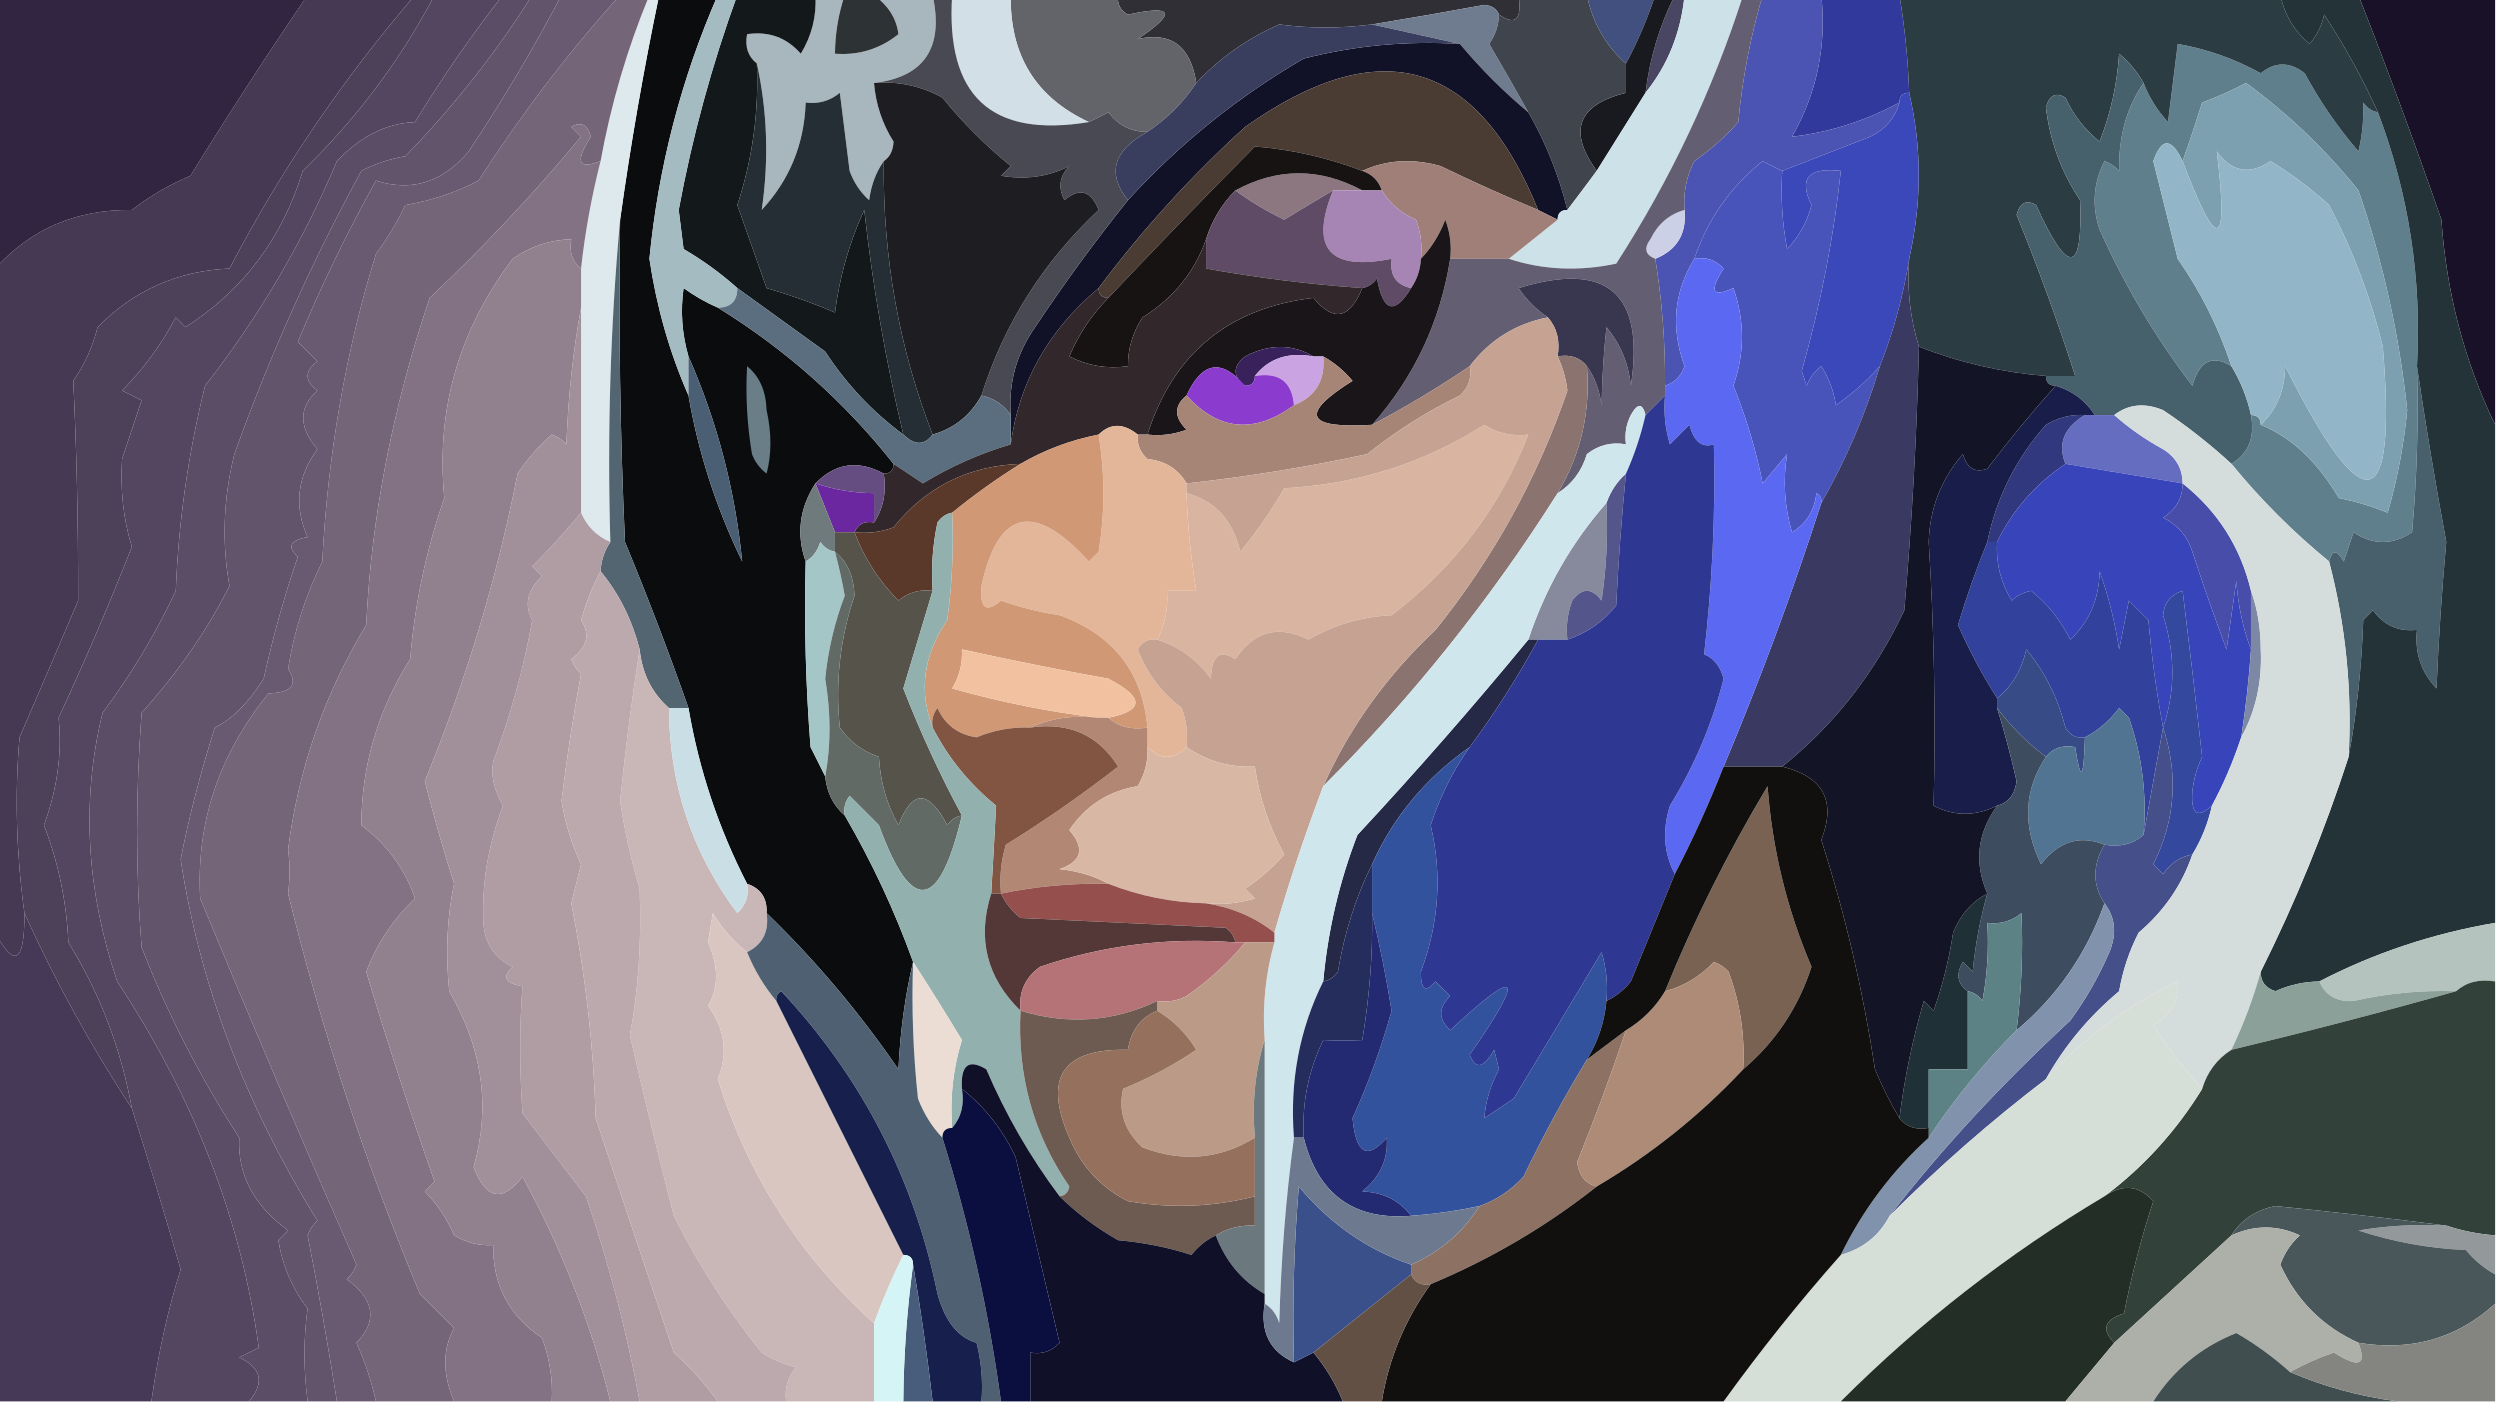 <?xml version="1.0" encoding="UTF-8"?>
<!DOCTYPE svg PUBLIC "-//W3C//DTD SVG 1.1//EN" "http://www.w3.org/Graphics/SVG/1.1/DTD/svg11.dtd">
<svg xmlns="http://www.w3.org/2000/svg" version="1.1" width="256px" height="144px" style="shape-rendering:geometricPrecision; text-rendering:geometricPrecision; image-rendering:optimizeQuality; fill-rule:evenodd; clip-rule:evenodd" xmlns:xlink="http://www.w3.org/1999/xlink">
<g><path style="opacity:1" fill="#453953" d="M 31.5,-0.5 C 35.167,-0.5 38.833,-0.5 42.5,-0.5C 35.076,8.131 28.743,17.465 23.5,27.5C 18.2,27.734 13.7,29.734 10,33.5C 9.474,35.55 8.641,37.383 7.5,39C 7.848,46.014 8.015,53.514 8,61.5C 6.036,66.147 4.036,70.814 2,75.5C 1.494,81.375 1.661,87.375 2.5,93.5C 2.528,98.565 1.528,99.231 -0.5,95.5C -0.5,72.833 -0.5,50.167 -0.5,27.5C 3.177,23.433 7.843,21.433 13.5,21.5C 15.336,20.081 17.336,18.914 19.5,18C 23.401,11.679 27.401,5.512 31.5,-0.5 Z"/></g>
<g><path style="opacity:1" fill="#4d415a" d="M 42.5,-0.5 C 43.167,-0.5 43.833,-0.5 44.5,-0.5C 40.986,6.188 36.486,12.188 31,17.5C 28.91,24.382 24.91,29.715 19,33.5C 18.667,33.167 18.333,32.833 18,32.5C 16.533,35.266 14.7,37.766 12.5,40C 13.167,40.333 13.833,40.667 14.5,41C 13.833,43 13.167,45 12.5,47C 12.299,50.177 12.633,53.177 13.5,56C 11.226,61.788 8.726,67.622 6,73.5C 6.371,77.098 5.871,80.765 4.5,84.5C 5.982,88.344 6.815,92.344 7,96.5C 10.226,101.721 12.393,107.387 13.5,113.5C 9.311,107.123 5.645,100.456 2.5,93.5C 1.661,87.375 1.494,81.375 2,75.5C 4.036,70.814 6.036,66.147 8,61.5C 8.015,53.514 7.848,46.014 7.5,39C 8.641,37.383 9.474,35.55 10,33.5C 13.7,29.734 18.2,27.734 23.5,27.5C 28.743,17.465 35.076,8.131 42.5,-0.5 Z"/></g>
<g><path style="opacity:1" fill="#0a0c0e" d="M 67.5,-0.5 C 69.5,-0.5 71.5,-0.5 73.5,-0.5C 69.745,8.104 67.412,17.104 66.5,26.5C 67.233,31.448 68.567,36.115 70.5,40.5C 71.513,46.379 73.347,52.045 76,57.5C 75.276,50.17 73.443,43.17 70.5,36.5C 69.833,34.181 69.666,31.847 70,29.5C 71.113,30.305 72.279,30.972 73.5,31.5C 80.443,35.777 86.443,41.11 91.5,47.5C 91.5,48.167 91.167,48.5 90.5,48.5C 87.875,47.076 85.542,47.409 83.5,49.5C 81.859,52.046 81.525,54.713 82.5,57.5C 82.334,63.842 82.501,70.175 83,76.5C 83.513,77.527 84.013,78.527 84.5,79.5C 84.66,81.153 85.326,82.486 86.5,83.5C 89.287,88.288 91.621,93.288 93.5,98.5C 92.677,101.977 92.177,105.644 92,109.5C 88.011,103.683 83.511,98.349 78.5,93.5C 78.573,91.973 77.906,90.973 76.5,90.5C 73.576,84.802 71.576,78.802 70.5,72.5C 68.484,66.766 66.318,61.099 64,55.5C 63.5,44.505 63.334,33.505 63.5,22.5C 64.574,14.795 65.908,7.128 67.5,-0.5 Z"/></g>
<g><path style="opacity:1" fill="#41507e" d="M 162.5,-0.5 C 164.833,-0.5 167.167,-0.5 169.5,-0.5C 168.677,1.987 167.677,4.321 166.5,6.5C 164.412,4.664 163.079,2.331 162.5,-0.5 Z"/></g>
<g><path style="opacity:1" fill="#2f2f35" d="M 114.5,-0.5 C 128.167,-0.5 141.833,-0.5 155.5,-0.5C 155.869,1.993 155.203,2.66 153.5,1.5C 153.265,0.903 152.765,0.57 152,0.5C 148.159,1.209 144.326,1.875 140.5,2.5C 137.231,2.923 134.064,2.923 131,2.5C 127.743,3.927 124.91,5.927 122.5,8.5C 121.925,4.726 119.925,3.226 116.5,4C 120.528,1.302 120.195,0.468 115.5,1.5C 114.702,1.043 114.369,0.376 114.5,-0.5 Z"/></g>
<g><path style="opacity:1" fill="#6f7c90" d="M 153.5,1.5 C 153.461,2.583 153.127,3.583 152.5,4.5C 153.889,6.868 155.222,9.201 156.5,11.5C 153.939,9.36 151.605,7.027 149.5,4.5C 146.5,3.833 143.5,3.167 140.5,2.5C 144.326,1.875 148.159,1.209 152,0.5C 152.765,0.57 153.265,0.903 153.5,1.5 Z"/></g>
<g><path style="opacity:1" fill="#484662" d="M 171.5,-0.5 C 171.833,-0.5 172.167,-0.5 172.5,-0.5C 172.118,3.332 170.785,6.665 168.5,9.5C 168.924,5.988 169.924,2.655 171.5,-0.5 Z"/></g>
<g><path style="opacity:1" fill="#191a1f" d="M 169.5,-0.5 C 170.167,-0.5 170.833,-0.5 171.5,-0.5C 169.924,2.655 168.924,5.988 168.5,9.5C 166.833,12.167 165.167,14.833 163.5,17.5C 160.546,13.403 161.546,10.736 166.5,9.5C 166.5,8.5 166.5,7.5 166.5,6.5C 167.677,4.321 168.677,1.987 169.5,-0.5 Z"/></g>
<g><path style="opacity:1" fill="#31399c" d="M 186.5,-0.5 C 189.167,-0.5 191.833,-0.5 194.5,-0.5C 195.051,2.807 195.384,6.14 195.5,9.5C 194.833,9.5 194.5,9.833 194.5,10.5C 191.022,12.382 187.355,13.549 183.5,14C 186.056,9.528 187.056,4.695 186.5,-0.5 Z"/></g>
<g><path style="opacity:1" fill="#a8b6be" d="M 83.5,-0.5 C 84.5,-0.5 85.5,-0.5 86.5,-0.5C 85.85,1.435 85.517,3.435 85.5,5.5C 87.936,5.683 90.103,5.016 92,3.5C 91.807,1.918 90.974,0.584 89.5,-0.5C 91.5,-0.5 93.5,-0.5 95.5,-0.5C 96.666,4.875 94.666,7.875 89.5,8.5C 89.682,10.675 90.349,12.675 91.5,14.5C 91.457,15.416 91.124,16.083 90.5,16.5C 89.71,17.608 89.21,18.942 89,20.5C 88.085,19.672 87.419,18.672 87,17.5C 86.667,14.833 86.333,12.167 86,9.5C 84.989,10.337 83.822,10.67 82.5,10.5C 82.357,14.756 80.857,18.422 78,21.5C 78.747,16.394 78.58,11.394 77.5,6.5C 76.596,5.791 76.263,4.791 76.5,3.5C 78.722,3.178 80.556,3.845 82,5.5C 83.128,3.655 83.628,1.655 83.5,-0.5 Z"/></g>
<g><path style="opacity:1" fill="#2d3234" d="M 86.5,-0.5 C 87.5,-0.5 88.5,-0.5 89.5,-0.5C 90.974,0.584 91.807,1.918 92,3.5C 90.103,5.016 87.936,5.683 85.5,5.5C 85.517,3.435 85.85,1.435 86.5,-0.5 Z"/></g>
<g><path style="opacity:1" fill="#63646a" d="M 103.5,-0.5 C 107.167,-0.5 110.833,-0.5 114.5,-0.5C 114.369,0.376 114.702,1.043 115.5,1.5C 120.195,0.468 120.528,1.302 116.5,4C 119.925,3.226 121.925,4.726 122.5,8.5C 121.167,10.5 119.5,12.167 117.5,13.5C 115.857,13.52 114.524,12.853 113.5,11.5C 112.817,11.863 112.15,12.196 111.5,12.5C 106.067,9.984 103.4,5.65 103.5,-0.5 Z"/></g>
<g><path style="opacity:1" fill="#40454d" d="M 155.5,-0.5 C 157.833,-0.5 160.167,-0.5 162.5,-0.5C 163.079,2.331 164.412,4.664 166.5,6.5C 166.5,7.5 166.5,8.5 166.5,9.5C 161.546,10.736 160.546,13.403 163.5,17.5C 162.488,18.872 161.488,20.205 160.5,21.5C 159.626,17.967 158.293,14.634 156.5,11.5C 155.222,9.201 153.889,6.868 152.5,4.5C 153.127,3.583 153.461,2.583 153.5,1.5C 155.203,2.66 155.869,1.993 155.5,-0.5 Z"/></g>
<g><path style="opacity:1" fill="#312541" d="M -0.5,-0.5 C 10.167,-0.5 20.833,-0.5 31.5,-0.5C 27.401,5.512 23.401,11.679 19.5,18C 17.336,18.914 15.336,20.081 13.5,21.5C 7.843,21.433 3.177,23.433 -0.5,27.5C -0.5,18.167 -0.5,8.833 -0.5,-0.5 Z"/></g>
<g><path style="opacity:1" fill="#d2dfe6" d="M 97.5,-0.5 C 99.5,-0.5 101.5,-0.5 103.5,-0.5C 103.4,5.65 106.067,9.984 111.5,12.5C 101.487,14.159 96.82,9.825 97.5,-0.5 Z"/></g>
<g><path style="opacity:1" fill="#111127" d="M 149.5,4.5 C 151.605,7.027 153.939,9.36 156.5,11.5C 158.293,14.634 159.626,17.967 160.5,21.5C 159.833,21.5 159.5,21.833 159.5,22.5C 158.833,22.167 158.167,21.833 157.5,21.5C 151.272,6.05 141.272,3.217 127.5,13C 121.924,18.071 116.924,23.571 112.5,29.5C 107.35,33.817 104.35,39.151 103.5,45.5C 103.5,44.5 103.5,43.5 103.5,42.5C 103.259,39.206 104.092,36.206 106,33.5C 108.969,29.03 112.136,24.696 115.5,20.5C 120.758,14.742 126.758,9.908 133.5,6C 138.736,4.661 144.07,4.161 149.5,4.5 Z"/></g>
<g><path style="opacity:1" fill="#607f8d" d="M 243.5,11.5 C 246.665,19.852 247.999,28.519 247.5,37.5C 247.666,43.176 247.499,48.843 247,54.5C 245,55.833 243,55.833 241,54.5C 240.667,55.5 240.333,56.5 240,57.5C 239.31,56.262 238.81,56.262 238.5,57.5C 234.833,54.5 231.5,51.167 228.5,47.5C 230.256,46.448 230.923,44.781 230.5,42.5C 231.167,42.5 231.5,42.833 231.5,43.5C 234.623,44.76 237.29,47.26 239.5,51C 241.218,51.346 242.885,51.846 244.5,52.5C 245.491,49.065 246.157,45.565 246.5,42C 245.683,34.272 244.017,26.772 241.5,19.5C 238.174,15.342 234.341,11.675 230,8.5C 228.559,9.26 227.059,9.926 225.5,10.5C 224.831,12.631 224.165,14.631 223.5,16.5C 222.347,14.07 221.347,14.07 220.5,16.5C 221.333,19.833 222.167,23.167 223,26.5C 225.372,29.91 227.205,33.577 228.5,37.5C 226.551,36.275 225.218,36.942 224.5,39.5C 220.704,34.538 217.537,29.205 215,23.5C 214.186,21.098 214.353,18.765 215.5,16.5C 216.086,16.709 216.586,17.043 217,17.5C 216.93,14.008 217.763,11.008 219.5,8.5C 220.072,9.973 220.905,11.307 222,12.5C 222.333,9.833 222.667,7.167 223,4.5C 226.018,5.028 228.851,6.028 231.5,7.5C 232.967,6.305 234.467,6.305 236,7.5C 237.549,10.368 239.382,13.035 241.5,15.5C 241.88,13.979 242.046,12.313 242,10.5C 242.383,11.056 242.883,11.389 243.5,11.5 Z"/></g>
<g><path style="opacity:1" fill="#4a3b33" d="M 157.5,21.5 C 154.149,20.102 150.816,18.602 147.5,17C 144.633,16.199 141.966,16.366 139.5,17.5C 135.912,16.133 132.245,15.3 128.5,15C 123.36,20.188 118.36,25.354 113.5,30.5C 112.833,30.5 112.5,30.167 112.5,29.5C 116.924,23.571 121.924,18.071 127.5,13C 141.272,3.217 151.272,6.05 157.5,21.5 Z"/></g>
<g><path style="opacity:1" fill="#cde1e8" d="M 172.5,-0.5 C 174.5,-0.5 176.5,-0.5 178.5,-0.5C 175.382,9.235 171.049,18.402 165.5,27C 161.642,27.81 157.976,27.643 154.5,26.5C 156.191,25.136 157.858,23.803 159.5,22.5C 159.5,21.833 159.833,21.5 160.5,21.5C 161.488,20.205 162.488,18.872 163.5,17.5C 165.167,14.833 166.833,12.167 168.5,9.5C 170.785,6.665 172.118,3.332 172.5,-0.5 Z"/></g>
<g><path style="opacity:1" fill="#484952" d="M 95.5,-0.5 C 96.167,-0.5 96.833,-0.5 97.5,-0.5C 96.82,9.825 101.487,14.159 111.5,12.5C 112.15,12.196 112.817,11.863 113.5,11.5C 114.524,12.853 115.857,13.52 117.5,13.5C 113.986,15.421 113.319,17.755 115.5,20.5C 112.136,24.696 108.969,29.03 106,33.5C 104.092,36.206 103.259,39.206 103.5,42.5C 102.778,41.449 101.778,40.782 100.5,40.5C 102.803,33.176 106.803,26.843 112.5,21.5C 111.711,19.512 110.545,19.179 109,20.5C 108.316,19.216 108.483,18.049 109.5,17C 107.406,18.094 105.073,18.428 102.5,18C 102.833,17.667 103.167,17.333 103.5,17C 100.887,14.877 98.554,12.544 96.5,10C 94.323,8.798 91.989,8.298 89.5,8.5C 94.666,7.875 96.666,4.875 95.5,-0.5 Z"/></g>
<g><path style="opacity:1" fill="#393d5e" d="M 140.5,2.5 C 143.5,3.167 146.5,3.833 149.5,4.5C 144.07,4.161 138.736,4.661 133.5,6C 126.758,9.908 120.758,14.742 115.5,20.5C 113.319,17.755 113.986,15.421 117.5,13.5C 119.5,12.167 121.167,10.5 122.5,8.5C 124.91,5.927 127.743,3.927 131,2.5C 134.064,2.923 137.231,2.923 140.5,2.5 Z"/></g>
<g><path style="opacity:1" fill="#2b3c42" d="M 194.5,-0.5 C 207.5,-0.5 220.5,-0.5 233.5,-0.5C 233.949,1.533 234.949,3.2 236.5,4.5C 237.251,3.624 237.751,2.624 238,1.5C 240.112,4.727 241.945,8.06 243.5,11.5C 242.883,11.389 242.383,11.056 242,10.5C 242.046,12.313 241.88,13.979 241.5,15.5C 239.382,13.035 237.549,10.368 236,7.5C 234.467,6.305 232.967,6.305 231.5,7.5C 228.851,6.028 226.018,5.028 223,4.5C 222.667,7.167 222.333,9.833 222,12.5C 220.905,11.307 220.072,9.973 219.5,8.5C 218.878,7.373 218.045,6.373 217,5.5C 216.794,8.623 216.127,11.623 215,14.5C 213.471,13.271 212.304,11.771 211.5,10C 210.517,9.409 209.85,9.743 209.5,11C 209.924,14.483 211.09,17.65 213,20.5C 213.288,28.106 211.788,28.273 208.5,21C 207.517,20.409 206.85,20.742 206.5,22C 208.741,27.498 210.741,32.998 212.5,38.5C 211.5,38.5 210.5,38.5 209.5,38.5C 204.997,38.133 200.664,37.133 196.5,35.5C 195.597,32.608 195.264,29.608 195.5,26.5C 196.804,20.734 196.804,15.067 195.5,9.5C 195.384,6.14 195.051,2.807 194.5,-0.5 Z"/></g>
<g><path style="opacity:1" fill="#181128" d="M 241.5,-0.5 C 246.167,-0.5 250.833,-0.5 255.5,-0.5C 255.5,14.167 255.5,28.833 255.5,43.5C 252.354,36.975 250.521,29.975 250,22.5C 247.316,14.752 244.482,7.085 241.5,-0.5 Z"/></g>
<g><path style="opacity:1" fill="#4b54b2" d="M 180.5,-0.5 C 182.5,-0.5 184.5,-0.5 186.5,-0.5C 187.056,4.695 186.056,9.528 183.5,14C 187.355,13.549 191.022,12.382 194.5,10.5C 194.063,12.074 193.063,13.241 191.5,14C 188.474,15.182 185.474,16.349 182.5,17.5C 181.85,17.196 181.183,16.863 180.5,16.5C 177.171,19.165 174.838,22.498 173.5,26.5C 171.398,29.908 171.065,33.575 172.5,37.5C 172.145,38.522 171.478,39.189 170.5,39.5C 170.533,35.131 170.2,30.798 169.5,26.5C 171.727,25.599 172.727,23.933 172.5,21.5C 172.357,19.738 172.691,18.071 173.5,16.5C 175.149,15.352 176.649,14.019 178,12.5C 178.418,8.066 179.251,3.733 180.5,-0.5 Z"/></g>
<g><path style="opacity:1" fill="#544660" d="M 44.5,-0.5 C 46.833,-0.5 49.167,-0.5 51.5,-0.5C 48.263,3.63 45.263,7.963 42.5,12.5C 39.576,12.626 36.909,13.959 34.5,16.5C 31.017,24.779 26.517,32.445 21,39.5C 19.282,46.394 18.282,53.394 18,60.5C 15.927,64.91 13.427,69.076 10.5,73C 8.316,81.915 8.816,91.082 12,100.5C 19.87,112.413 24.703,124.913 26.5,138C 25.833,138.333 25.167,138.667 24.5,139C 26.782,140.084 27.116,141.584 25.5,143.5C 22.167,143.5 18.833,143.5 15.5,143.5C 16.197,138.574 17.197,134.074 18.5,130C 16.885,124.37 15.218,118.87 13.5,113.5C 12.393,107.387 10.226,101.721 7,96.5C 6.815,92.344 5.982,88.344 4.5,84.5C 5.871,80.765 6.371,77.098 6,73.5C 8.726,67.622 11.226,61.788 13.5,56C 12.633,53.177 12.299,50.177 12.5,47C 13.167,45 13.833,43 14.5,41C 13.833,40.667 13.167,40.333 12.5,40C 14.7,37.766 16.533,35.266 18,32.5C 18.333,32.833 18.667,33.167 19,33.5C 24.91,29.715 28.91,24.382 31,17.5C 36.486,12.188 40.986,6.188 44.5,-0.5 Z"/></g>
<g><path style="opacity:1" fill="#8c7781" d="M 139.5,19.5 C 138.5,19.5 137.5,19.5 136.5,19.5C 134.851,20.473 133.184,21.473 131.5,22.5C 129.664,21.604 127.997,20.604 126.5,19.5C 130.811,17.16 135.144,17.16 139.5,19.5 Z"/></g>
<g><path style="opacity:1" fill="#13181b" d="M 75.5,-0.5 C 78.167,-0.5 80.833,-0.5 83.5,-0.5C 83.628,1.655 83.128,3.655 82,5.5C 80.556,3.845 78.722,3.178 76.5,3.5C 76.263,4.791 76.596,5.791 77.5,6.5C 77.721,11.451 77.055,16.285 75.5,21C 76.497,23.833 77.497,26.666 78.5,29.5C 80.993,30.229 83.326,31.063 85.5,32C 85.976,28.32 86.976,24.82 88.5,21.5C 89.358,29.261 90.691,36.928 92.5,44.5C 89.334,42.166 86.667,39.333 84.5,36C 81.471,33.824 78.471,31.657 75.5,29.5C 73.825,27.998 71.992,26.665 70,25.5C 69.833,24.167 69.667,22.833 69.5,21.5C 70.897,13.981 72.897,6.647 75.5,-0.5 Z"/></g>
<g><path style="opacity:1" fill="#a17f79" d="M 139.5,17.5 C 141.966,16.366 144.633,16.199 147.5,17C 150.816,18.602 154.149,20.102 157.5,21.5C 158.167,21.833 158.833,22.167 159.5,22.5C 157.858,23.803 156.191,25.136 154.5,26.5C 152.5,26.5 150.5,26.5 148.5,26.5C 148.657,25.127 148.49,23.793 148,22.5C 147.392,24.066 146.558,25.4 145.5,26.5C 145.657,25.127 145.49,23.793 145,22.5C 143.482,21.837 142.315,20.837 141.5,19.5C 141.167,18.5 140.5,17.833 139.5,17.5 Z"/></g>
<g><path style="opacity:1" fill="#1d1d22" d="M 89.5,8.5 C 91.989,8.298 94.323,8.798 96.5,10C 98.554,12.544 100.887,14.877 103.5,17C 103.167,17.333 102.833,17.667 102.5,18C 105.073,18.428 107.406,18.094 109.5,17C 108.483,18.049 108.316,19.216 109,20.5C 110.545,19.179 111.711,19.512 112.5,21.5C 106.803,26.843 102.803,33.176 100.5,40.5C 99.374,42.536 97.707,43.87 95.5,44.5C 92.049,35.615 90.383,26.282 90.5,16.5C 91.124,16.083 91.457,15.416 91.5,14.5C 90.349,12.675 89.682,10.675 89.5,8.5 Z"/></g>
<g><path style="opacity:1" fill="#171313" d="M 139.5,17.5 C 140.5,17.833 141.167,18.5 141.5,19.5C 140.833,19.5 140.167,19.5 139.5,19.5C 135.144,17.16 130.811,17.16 126.5,19.5C 125.11,20.899 124.11,22.566 123.5,24.5C 122.333,27.848 120.166,30.515 117,32.5C 115.991,34.025 115.491,35.692 115.5,37.5C 113.396,37.799 111.396,37.466 109.5,36.5C 110.467,34.21 111.8,32.21 113.5,30.5C 118.36,25.354 123.36,20.188 128.5,15C 132.245,15.3 135.912,16.133 139.5,17.5 Z"/></g>
<g><path style="opacity:1" fill="#a684b3" d="M 136.5,19.5 C 137.5,19.5 138.5,19.5 139.5,19.5C 140.167,19.5 140.833,19.5 141.5,19.5C 142.315,20.837 143.482,21.837 145,22.5C 145.49,23.793 145.657,25.127 145.5,26.5C 145.443,27.609 145.11,28.609 144.5,29.5C 142.952,29.179 142.285,28.179 142.5,26.5C 136.102,27.774 134.102,25.441 136.5,19.5 Z"/></g>
<g><path style="opacity:1" fill="#ccd0e7" d="M 172.5,21.5 C 172.727,23.933 171.727,25.599 169.5,26.5C 168.475,26.103 168.308,25.437 169,24.5C 169.759,22.937 170.926,21.937 172.5,21.5 Z"/></g>
<g><path style="opacity:1" fill="#7da0b0" d="M 231.5,43.5 C 233.13,41.974 233.963,39.974 234,37.5C 242.111,53.626 245.445,52.959 244,35.5C 242.756,30.433 240.923,25.6 238.5,21C 236.641,19.308 234.641,17.808 232.5,16.5C 230.356,17.953 228.523,17.62 227,15.5C 228.231,25.616 227.064,25.95 223.5,16.5C 224.165,14.631 224.831,12.631 225.5,10.5C 227.059,9.926 228.559,9.26 230,8.5C 234.341,11.675 238.174,15.342 241.5,19.5C 244.017,26.772 245.683,34.272 246.5,42C 246.157,45.565 245.491,49.065 244.5,52.5C 242.885,51.846 241.218,51.346 239.5,51C 237.29,47.26 234.623,44.76 231.5,43.5 Z"/></g>
<g><path style="opacity:1" fill="#dee9ed" d="M 66.5,-0.5 C 66.833,-0.5 67.167,-0.5 67.5,-0.5C 65.908,7.128 64.574,14.795 63.5,22.5C 62.505,33.321 62.172,44.321 62.5,55.5C 61.1,54.9 60.1,53.9 59.5,52.5C 59.5,45.5 59.5,38.5 59.5,31.5C 59.5,30.167 59.5,28.833 59.5,27.5C 59.911,23.779 60.578,20.112 61.5,16.5C 62.563,10.645 64.23,4.978 66.5,-0.5 Z"/></g>
<g><path style="opacity:1" fill="#242e34" d="M 77.5,6.5 C 78.58,11.394 78.747,16.394 78,21.5C 80.857,18.422 82.357,14.756 82.5,10.5C 83.822,10.67 84.989,10.337 86,9.5C 86.333,12.167 86.667,14.833 87,17.5C 87.419,18.672 88.085,19.672 89,20.5C 89.21,18.942 89.71,17.608 90.5,16.5C 90.383,26.282 92.049,35.615 95.5,44.5C 94.652,45.625 93.652,45.625 92.5,44.5C 90.691,36.928 89.358,29.261 88.5,21.5C 86.976,24.82 85.976,28.32 85.5,32C 83.326,31.063 80.993,30.229 78.5,29.5C 77.497,26.666 76.497,23.833 75.5,21C 77.055,16.285 77.721,11.451 77.5,6.5 Z"/></g>
<g><path style="opacity:1" fill="#5f4b65" d="M 126.5,19.5 C 127.997,20.604 129.664,21.604 131.5,22.5C 133.184,21.473 134.851,20.473 136.5,19.5C 134.102,25.441 136.102,27.774 142.5,26.5C 142.285,28.179 142.952,29.179 144.5,29.5C 142.795,32.287 141.628,31.953 141,28.5C 140.617,29.056 140.117,29.389 139.5,29.5C 134.123,29.119 128.79,28.453 123.5,27.5C 123.5,26.5 123.5,25.5 123.5,24.5C 124.11,22.566 125.11,20.899 126.5,19.5 Z"/></g>
<g><path style="opacity:1" fill="#635e71" d="M 178.5,-0.5 C 179.167,-0.5 179.833,-0.5 180.5,-0.5C 179.251,3.733 178.418,8.066 178,12.5C 176.649,14.019 175.149,15.352 173.5,16.5C 172.691,18.071 172.357,19.738 172.5,21.5C 170.926,21.937 169.759,22.937 169,24.5C 168.308,25.437 168.475,26.103 169.5,26.5C 170.2,30.798 170.533,35.131 170.5,39.5C 170.5,39.833 170.5,40.167 170.5,40.5C 169.833,41.167 169.167,41.833 168.5,42.5C 168.19,41.262 167.69,41.262 167,42.5C 166.517,43.448 166.351,44.448 166.5,45.5C 165.022,45.238 163.689,45.571 162.5,46.5C 161.965,48.261 160.965,49.594 159.5,50.5C 161.881,46.514 162.881,42.181 162.5,37.5C 163.29,38.608 163.79,39.942 164,41.5C 164.051,38.723 164.218,36.057 164.5,33.5C 165.934,35.22 166.767,37.22 167,39.5C 168.442,30.035 164.609,26.702 155.5,29.5C 156.34,30.735 157.34,31.735 158.5,32.5C 155.197,33.151 152.53,34.818 150.5,37.5C 147.266,39.687 143.933,41.687 140.5,43.5C 144.806,38.626 147.472,32.959 148.5,26.5C 150.5,26.5 152.5,26.5 154.5,26.5C 157.976,27.643 161.642,27.81 165.5,27C 171.049,18.402 175.382,9.235 178.5,-0.5 Z"/></g>
<g><path style="opacity:1" fill="#3b48ba" d="M 195.5,9.5 C 196.804,15.067 196.804,20.734 195.5,26.5C 194.903,30.267 193.903,33.934 192.5,37.5C 191.194,38.968 189.694,40.301 188,41.5C 187.781,40.062 187.281,38.729 186.5,37.5C 185.808,38.025 185.308,38.692 185,39.5C 184.833,39 184.667,38.5 184.5,38C 186.456,31.061 187.79,24.228 188.5,17.5C 185.162,17.109 184.162,18.276 185.5,21C 185.054,22.726 184.221,24.226 183,25.5C 182.503,22.854 182.336,20.187 182.5,17.5C 185.474,16.349 188.474,15.182 191.5,14C 193.063,13.241 194.063,12.074 194.5,10.5C 194.5,9.833 194.833,9.5 195.5,9.5 Z"/></g>
<g><path style="opacity:1" fill="#5b4d66" d="M 51.5,-0.5 C 52.5,-0.5 53.5,-0.5 54.5,-0.5C 50.765,5.431 46.432,10.931 41.5,16C 39.899,16.273 38.399,16.773 37,17.5C 31.918,26.828 27.584,36.494 24,46.5C 22.863,51.057 22.696,55.557 23.5,60C 21.27,64.46 18.27,68.794 14.5,73C 13.885,81.231 13.885,89.231 14.5,97C 17.158,103.831 20.491,110.331 24.5,116.5C 24.305,120.268 25.972,123.435 29.5,126C 29.167,126.333 28.833,126.667 28.5,127C 28.928,129.629 29.928,131.962 31.5,134C 31.071,137.047 31.071,140.214 31.5,143.5C 29.5,143.5 27.5,143.5 25.5,143.5C 27.116,141.584 26.782,140.084 24.5,139C 25.167,138.667 25.833,138.333 26.5,138C 24.703,124.913 19.87,112.413 12,100.5C 8.816,91.082 8.316,81.915 10.5,73C 13.427,69.076 15.927,64.91 18,60.5C 18.282,53.394 19.282,46.394 21,39.5C 26.517,32.445 31.017,24.779 34.5,16.5C 36.909,13.959 39.576,12.626 42.5,12.5C 45.263,7.963 48.263,3.63 51.5,-0.5 Z"/></g>
<g><path style="opacity:1" fill="#a4bbc2" d="M 73.5,-0.5 C 74.167,-0.5 74.833,-0.5 75.5,-0.5C 72.897,6.647 70.897,13.981 69.5,21.5C 69.667,22.833 69.833,24.167 70,25.5C 71.992,26.665 73.825,27.998 75.5,29.5C 75.5,30.833 74.833,31.5 73.5,31.5C 72.279,30.972 71.113,30.305 70,29.5C 69.666,31.847 69.833,34.181 70.5,36.5C 70.5,37.833 70.5,39.167 70.5,40.5C 68.567,36.115 67.233,31.448 66.5,26.5C 67.412,17.104 69.745,8.104 73.5,-0.5 Z"/></g>
<g><path style="opacity:1" fill="#5a6e7f" d="M 75.5,29.5 C 78.471,31.657 81.471,33.824 84.5,36C 86.667,39.333 89.334,42.166 92.5,44.5C 93.652,45.625 94.652,45.625 95.5,44.5C 97.707,43.87 99.374,42.536 100.5,40.5C 101.778,40.782 102.778,41.449 103.5,42.5C 103.5,43.5 103.5,44.5 103.5,45.5C 100.323,46.447 97.323,47.781 94.5,49.5C 93.482,48.807 92.482,48.141 91.5,47.5C 86.443,41.11 80.443,35.777 73.5,31.5C 74.833,31.5 75.5,30.833 75.5,29.5 Z"/></g>
<g><path style="opacity:1" fill="#191518" d="M 148.5,26.5 C 147.472,32.959 144.806,38.626 140.5,43.5C 133.704,43.915 133.038,42.415 138.5,39C 137.627,37.955 136.627,37.122 135.5,36.5C 135.167,36.5 134.833,36.5 134.5,36.5C 132.307,35.203 129.973,35.203 127.5,36.5C 126.209,37.527 126.209,38.527 127.5,39.5C 125.084,36.692 123.084,37.025 121.5,40.5C 120.209,41.542 120.209,42.708 121.5,44C 120.207,44.49 118.873,44.657 117.5,44.5C 120.132,36.206 125.799,31.539 134.5,30.5C 136.542,33.004 138.208,32.67 139.5,29.5C 140.117,29.389 140.617,29.056 141,28.5C 141.628,31.953 142.795,32.287 144.5,29.5C 145.11,28.609 145.443,27.609 145.5,26.5C 146.558,25.4 147.392,24.066 148,22.5C 148.49,23.793 148.657,25.127 148.5,26.5 Z"/></g>
<g><path style="opacity:1" fill="#47616c" d="M 219.5,8.5 C 217.763,11.008 216.93,14.008 217,17.5C 216.586,17.043 216.086,16.709 215.5,16.5C 214.353,18.765 214.186,21.098 215,23.5C 217.537,29.205 220.704,34.538 224.5,39.5C 225.218,36.942 226.551,36.275 228.5,37.5C 229.441,39.05 230.107,40.716 230.5,42.5C 230.923,44.781 230.256,46.448 228.5,47.5C 226.329,45.5 223.996,43.666 221.5,42C 219.613,41.22 217.946,41.387 216.5,42.5C 215.833,42.5 215.167,42.5 214.5,42.5C 213.564,41.026 212.23,40.026 210.5,39.5C 209.833,39.5 209.5,39.167 209.5,38.5C 210.5,38.5 211.5,38.5 212.5,38.5C 210.741,32.998 208.741,27.498 206.5,22C 206.85,20.742 207.517,20.409 208.5,21C 211.788,28.273 213.288,28.106 213,20.5C 211.09,17.65 209.924,14.483 209.5,11C 209.85,9.743 210.517,9.409 211.5,10C 212.304,11.771 213.471,13.271 215,14.5C 216.127,11.623 216.794,8.623 217,5.5C 218.045,6.373 218.878,7.373 219.5,8.5 Z"/></g>
<g><path style="opacity:1" fill="#39225b" d="M 134.5,36.5 C 131.918,36.025 129.918,36.692 128.5,38.5C 128.5,39.167 128.167,39.5 127.5,39.5C 126.209,38.527 126.209,37.527 127.5,36.5C 129.973,35.203 132.307,35.203 134.5,36.5 Z"/></g>
<g><path style="opacity:1" fill="#caa4e2" d="M 134.5,36.5 C 134.833,36.5 135.167,36.5 135.5,36.5C 135.727,38.933 134.727,40.599 132.5,41.5C 132.306,39.088 130.973,38.088 128.5,38.5C 129.918,36.692 131.918,36.025 134.5,36.5 Z"/></g>
<g><path style="opacity:1" fill="#393750" d="M 162.5,37.5 C 161.791,36.596 160.791,36.263 159.5,36.5C 159.768,34.901 159.434,33.568 158.5,32.5C 157.34,31.735 156.34,30.735 155.5,29.5C 164.609,26.702 168.442,30.035 167,39.5C 166.767,37.22 165.934,35.22 164.5,33.5C 164.218,36.057 164.051,38.723 164,41.5C 163.79,39.942 163.29,38.608 162.5,37.5 Z"/></g>
<g><path style="opacity:1" fill="#92b6c7" d="M 223.5,16.5 C 227.064,25.95 228.231,25.616 227,15.5C 228.523,17.62 230.356,17.953 232.5,16.5C 234.641,17.808 236.641,19.308 238.5,21C 240.923,25.6 242.756,30.433 244,35.5C 245.445,52.959 242.111,53.626 234,37.5C 233.963,39.974 233.13,41.974 231.5,43.5C 231.5,42.833 231.167,42.5 230.5,42.5C 230.107,40.716 229.441,39.05 228.5,37.5C 227.205,33.577 225.372,29.91 223,26.5C 222.167,23.167 221.333,19.833 220.5,16.5C 221.347,14.07 222.347,14.07 223.5,16.5 Z"/></g>
<g><path style="opacity:1" fill="#32282b" d="M 123.5,24.5 C 123.5,25.5 123.5,26.5 123.5,27.5C 128.79,28.453 134.123,29.119 139.5,29.5C 138.208,32.67 136.542,33.004 134.5,30.5C 125.799,31.539 120.132,36.206 117.5,44.5C 117.167,44.5 116.833,44.5 116.5,44.5C 115.039,43.314 113.705,43.314 112.5,44.5C 109.626,45.063 106.96,46.063 104.5,47.5C 99.145,47.703 94.812,49.869 91.5,54C 90.207,54.49 88.873,54.657 87.5,54.5C 87.842,53.662 88.508,53.328 89.5,53.5C 90.451,52.081 90.784,50.415 90.5,48.5C 91.167,48.5 91.5,48.167 91.5,47.5C 92.482,48.141 93.482,48.807 94.5,49.5C 97.323,47.781 100.323,46.447 103.5,45.5C 104.35,39.151 107.35,33.817 112.5,29.5C 112.5,30.167 112.833,30.5 113.5,30.5C 111.8,32.21 110.467,34.21 109.5,36.5C 111.396,37.466 113.396,37.799 115.5,37.5C 115.491,35.692 115.991,34.025 117,32.5C 120.166,30.515 122.333,27.848 123.5,24.5 Z"/></g>
<g><path style="opacity:1" fill="#4954ba" d="M 182.5,17.5 C 182.336,20.187 182.503,22.854 183,25.5C 184.221,24.226 185.054,22.726 185.5,21C 184.162,18.276 185.162,17.109 188.5,17.5C 187.79,24.228 186.456,31.061 184.5,38C 184.667,38.5 184.833,39 185,39.5C 185.308,38.692 185.808,38.025 186.5,37.5C 187.281,38.729 187.781,40.062 188,41.5C 189.694,40.301 191.194,38.968 192.5,37.5C 191.035,42.427 189.035,47.093 186.5,51.5C 186.565,51.062 186.399,50.728 186,50.5C 185.804,52.286 184.971,53.62 183.5,54.5C 182.728,51.865 182.562,49.199 183,46.5C 182.167,47.5 181.333,48.5 180.5,49.5C 179.808,46.064 178.808,42.73 177.5,39.5C 178.67,36.151 178.67,32.818 177.5,29.5C 175.323,30.504 174.989,29.837 176.5,27.5C 175.675,26.614 174.675,26.281 173.5,26.5C 174.838,22.498 177.171,19.165 180.5,16.5C 181.183,16.863 181.85,17.196 182.5,17.5 Z"/></g>
<g><path style="opacity:1" fill="#697e87" d="M 76.5,37.5 C 77.765,38.514 78.431,40.014 78.5,42C 79.021,44.341 79.021,46.508 78.5,48.5C 77.808,47.975 77.308,47.308 77,46.5C 76.502,43.518 76.335,40.518 76.5,37.5 Z"/></g>
<g><path style="opacity:1" fill="#8b3bcd" d="M 127.5,39.5 C 128.167,39.5 128.5,39.167 128.5,38.5C 130.973,38.088 132.306,39.088 132.5,41.5C 128.446,44.452 124.779,44.119 121.5,40.5C 123.084,37.025 125.084,36.692 127.5,39.5 Z"/></g>
<g><path style="opacity:1" fill="#a78576" d="M 135.5,36.5 C 136.627,37.122 137.627,37.955 138.5,39C 133.038,42.415 133.704,43.915 140.5,43.5C 143.933,41.687 147.266,39.687 150.5,37.5C 150.719,38.675 150.386,39.675 149.5,40.5C 146.159,42.115 142.992,44.115 140,46.5C 133.871,47.823 127.704,48.823 121.5,49.5C 120.653,48.034 119.32,47.2 117.5,47C 116.748,46.329 116.414,45.496 116.5,44.5C 116.833,44.5 117.167,44.5 117.5,44.5C 118.873,44.657 120.207,44.49 121.5,44C 120.209,42.708 120.209,41.542 121.5,40.5C 124.779,44.119 128.446,44.452 132.5,41.5C 134.727,40.599 135.727,38.933 135.5,36.5 Z"/></g>
<g><path style="opacity:1" fill="#393961" d="M 195.5,26.5 C 195.264,29.608 195.597,32.608 196.5,35.5C 196.285,44.513 195.785,53.513 195,62.5C 191.998,68.887 187.831,74.221 182.5,78.5C 180.5,78.5 178.5,78.5 176.5,78.5C 180.232,69.636 183.565,60.636 186.5,51.5C 189.035,47.093 191.035,42.427 192.5,37.5C 193.903,33.934 194.903,30.267 195.5,26.5 Z"/></g>
<g><path style="opacity:1" fill="#656dc0" d="M 213.5,42.5 C 213.833,42.5 214.167,42.5 214.5,42.5C 215.167,42.5 215.833,42.5 216.5,42.5C 218.01,43.836 219.677,45.003 221.5,46C 222.823,46.816 223.489,47.983 223.5,49.5C 219.5,48.833 215.5,48.167 211.5,47.5C 210.674,45.452 211.341,43.785 213.5,42.5 Z"/></g>
<g><path style="opacity:1" fill="#654c81" d="M 90.5,48.5 C 90.784,50.415 90.451,52.081 89.5,53.5C 89.5,52.5 89.5,51.5 89.5,50.5C 87.435,50.483 85.435,50.15 83.5,49.5C 85.542,47.409 87.875,47.076 90.5,48.5 Z"/></g>
<g><path style="opacity:1" fill="#5b69f2" d="M 173.5,26.5 C 174.675,26.281 175.675,26.614 176.5,27.5C 174.989,29.837 175.323,30.504 177.5,29.5C 178.67,32.818 178.67,36.151 177.5,39.5C 178.808,42.73 179.808,46.064 180.5,49.5C 181.333,48.5 182.167,47.5 183,46.5C 182.562,49.199 182.728,51.865 183.5,54.5C 184.971,53.62 185.804,52.286 186,50.5C 186.399,50.728 186.565,51.062 186.5,51.5C 183.565,60.636 180.232,69.636 176.5,78.5C 175.027,82.251 173.36,85.918 171.5,89.5C 170.371,87.372 170.204,85.038 171,82.5C 173.51,78.429 175.343,74.096 176.5,69.5C 176.148,68.214 175.482,67.381 174.5,67C 175.335,59.794 175.668,52.628 175.5,45.5C 174.282,45.891 173.448,45.224 173,43.5C 172.333,44.167 171.667,44.833 171,45.5C 170.506,43.866 170.34,42.199 170.5,40.5C 170.5,40.167 170.5,39.833 170.5,39.5C 171.478,39.189 172.145,38.522 172.5,37.5C 171.065,33.575 171.398,29.908 173.5,26.5 Z"/></g>
<g><path style="opacity:1" fill="#536570" d="M 63.5,22.5 C 63.334,33.505 63.5,44.505 64,55.5C 66.318,61.099 68.484,66.766 70.5,72.5C 69.833,72.5 69.167,72.5 68.5,72.5C 66.755,70.967 65.755,68.967 65.5,66.5C 64.721,63.455 63.387,60.789 61.5,58.5C 61.557,57.391 61.89,56.391 62.5,55.5C 62.172,44.321 62.505,33.321 63.5,22.5 Z"/></g>
<g><path style="opacity:1" fill="#4a5f74" d="M 70.5,36.5 C 73.443,43.17 75.276,50.17 76,57.5C 73.347,52.045 71.513,46.379 70.5,40.5C 70.5,39.167 70.5,37.833 70.5,36.5 Z"/></g>
<g><path style="opacity:1" fill="#6b27a0" d="M 83.5,49.5 C 85.435,50.15 87.435,50.483 89.5,50.5C 89.5,51.5 89.5,52.5 89.5,53.5C 88.508,53.328 87.842,53.662 87.5,54.5C 86.833,54.5 86.167,54.5 85.5,54.5C 84.833,52.833 84.167,51.167 83.5,49.5 Z"/></g>
<g><path style="opacity:1" fill="#32387d" d="M 213.5,42.5 C 211.341,43.785 210.674,45.452 211.5,47.5C 208.427,49.569 206.094,52.236 204.5,55.5C 204.167,55.5 203.833,55.5 203.5,55.5C 204.433,50.967 206.433,46.967 209.5,43.5C 210.736,42.754 212.07,42.421 213.5,42.5 Z"/></g>
<g><path style="opacity:1" fill="#d8b4a1" d="M 118.5,65.5 C 119.301,63.958 119.634,62.291 119.5,60.5C 120.5,60.5 121.5,60.5 122.5,60.5C 121.949,57.193 121.616,53.86 121.5,50.5C 124.434,51.289 126.268,53.289 127,56.5C 128.681,54.452 130.181,52.285 131.5,50C 139,49.59 145.833,47.423 152,43.5C 153.356,44.38 154.856,44.714 156.5,44.5C 153.637,51.885 148.97,58.052 142.5,63C 139.411,63.148 136.578,63.981 134,65.5C 130.915,63.959 128.415,64.625 126.5,67.5C 124.898,66.45 124.065,67.117 124,69.5C 122.588,67.548 120.755,66.215 118.5,65.5 Z"/></g>
<g><path style="opacity:1" fill="#3844b9" d="M 211.5,47.5 C 215.5,48.167 219.5,48.833 223.5,49.5C 223.489,51.017 222.823,52.184 221.5,53C 222.99,53.745 223.99,54.912 224.5,56.5C 225.607,59.904 226.774,63.237 228,66.5C 228.333,64.167 228.667,61.833 229,59.5C 229.186,62.036 229.686,64.369 230.5,66.5C 230.296,69.518 229.963,72.518 229.5,75.5C 228.677,77.987 227.677,80.321 226.5,82.5C 224.991,83.859 224.324,83.359 224.5,81C 224.645,79.774 224.978,78.607 225.5,77.5C 224.875,71.854 224.208,66.188 223.5,60.5C 222.28,60.887 221.613,61.72 221.5,63C 222.762,66.978 222.762,70.812 221.5,74.5C 220.82,70.881 220.32,67.214 220,63.5C 219.333,62.833 218.667,62.167 218,61.5C 217.667,63.167 217.333,64.833 217,66.5C 216.587,63.768 215.92,61.101 215,58.5C 214.952,61.329 213.952,63.663 212,65.5C 211.022,63.525 209.689,61.858 208,60.5C 207.228,60.645 206.561,60.978 206,61.5C 204.872,59.655 204.372,57.655 204.5,55.5C 206.094,52.236 208.427,49.569 211.5,47.5 Z"/></g>
<g><path style="opacity:1" fill="#6e7a7b" d="M 83.5,49.5 C 84.167,51.167 84.833,52.833 85.5,54.5C 85.5,55.167 85.5,55.833 85.5,56.5C 84.883,56.389 84.383,56.056 84,55.5C 83.722,56.416 83.222,57.083 82.5,57.5C 81.525,54.713 81.859,52.046 83.5,49.5 Z"/></g>
<g><path style="opacity:1" fill="#484daa" d="M 223.5,49.5 C 227.091,52.345 229.424,56.012 230.5,60.5C 230.5,62.5 230.5,64.5 230.5,66.5C 229.686,64.369 229.186,62.036 229,59.5C 228.667,61.833 228.333,64.167 228,66.5C 226.774,63.237 225.607,59.904 224.5,56.5C 223.99,54.912 222.99,53.745 221.5,53C 222.823,52.184 223.489,51.017 223.5,49.5 Z"/></g>
<g><path style="opacity:1" fill="#af9da3" d="M 59.5,52.5 C 60.1,53.9 61.1,54.9 62.5,55.5C 61.89,56.391 61.557,57.391 61.5,58.5C 60.694,59.997 60.028,61.664 59.5,63.5C 60.471,64.962 60.138,66.295 58.5,67.5C 58.709,68.086 59.043,68.586 59.5,69C 58.704,73.267 58.038,77.601 57.5,82C 57.865,84.26 58.531,86.427 59.5,88.5C 59.167,89.833 58.833,91.167 58.5,92.5C 59.947,99.742 60.78,107.076 61,114.5C 63.63,122.447 66.297,130.447 69,138.5C 70.707,140.037 72.207,141.704 73.5,143.5C 70.833,143.5 68.167,143.5 65.5,143.5C 64.182,136.377 62.349,129.377 60,122.5C 57.833,119.667 55.667,116.833 53.5,114C 53.19,109.403 53.19,105.07 53.5,101C 51.699,100.683 51.366,100.016 52.5,99C 50.632,98.101 49.632,96.601 49.5,94.5C 49.315,90.54 49.981,86.54 51.5,82.5C 50.577,80.871 50.243,79.371 50.5,78C 52.326,73.126 53.659,68.293 54.5,63.5C 53.653,61.939 53.986,60.439 55.5,59C 55.167,58.667 54.833,58.333 54.5,58C 56.3,56.188 57.967,54.355 59.5,52.5 Z"/></g>
<g><path style="opacity:1" fill="#5a392b" d="M 104.5,47.5 C 102.109,48.982 99.776,50.649 97.5,52.5C 96.883,52.611 96.383,52.944 96,53.5C 95.503,55.81 95.337,58.143 95.5,60.5C 94.178,60.33 93.011,60.663 92,61.5C 89.991,59.478 88.491,57.145 87.5,54.5C 88.873,54.657 90.207,54.49 91.5,54C 94.812,49.869 99.145,47.703 104.5,47.5 Z"/></g>
<g><path style="opacity:1" fill="#746579" d="M 63.5,-0.5 C 64.5,-0.5 65.5,-0.5 66.5,-0.5C 64.23,4.978 62.563,10.645 61.5,16.5C 59.187,17.392 58.853,16.558 60.5,14C 60.15,12.742 59.483,12.409 58.5,13C 58.833,13.333 59.167,13.667 59.5,14C 54.644,19.854 49.477,25.354 44,30.5C 40.188,41.812 38.021,52.979 37.5,64C 33.213,71.102 30.546,78.769 29.5,87C 29.694,88.43 29.694,89.93 29.5,91.5C 32.947,105.507 37.447,119.174 43,132.5C 44.167,133.667 45.333,134.833 46.5,136C 45.298,138.181 45.298,140.681 46.5,143.5C 43.833,143.5 41.167,143.5 38.5,143.5C 38.039,141.45 37.372,139.45 36.5,137.5C 38.688,135.245 38.355,133.078 35.5,131C 35.957,130.586 36.291,130.086 36.5,129.5C 31.138,117.32 25.805,104.82 20.5,92C 20.064,84.3 22.398,77.3 27.5,71C 29.883,70.935 30.55,70.102 29.5,68.5C 30.069,64.776 31.236,61.109 33,57.5C 33.574,46.462 35.407,35.962 38.5,26C 39.67,24.413 40.67,22.747 41.5,21C 44.149,20.548 46.649,19.714 49,18.5C 53.389,11.67 58.222,5.336 63.5,-0.5 Z"/></g>
<g><path style="opacity:1" fill="#e3b699" d="M 116.5,44.5 C 116.414,45.496 116.748,46.329 117.5,47C 119.32,47.2 120.653,48.034 121.5,49.5C 121.5,49.833 121.5,50.167 121.5,50.5C 121.616,53.86 121.949,57.193 122.5,60.5C 121.5,60.5 120.5,60.5 119.5,60.5C 119.634,62.291 119.301,63.958 118.5,65.5C 117.624,65.369 116.957,65.703 116.5,66.5C 117.423,68.924 118.923,70.924 121,72.5C 121.49,73.793 121.657,75.127 121.5,76.5C 120.167,77.833 118.833,77.833 117.5,76.5C 117.5,75.833 117.5,75.167 117.5,74.5C 116.989,68.812 113.989,64.979 108.5,63C 106.444,62.689 104.444,62.189 102.5,61.5C 100.984,62.804 100.318,62.304 100.5,60C 102.223,52.153 105.889,51.32 111.5,57.5C 111.833,57.167 112.167,56.833 112.5,56.5C 113.151,52.516 113.151,48.516 112.5,44.5C 113.705,43.314 115.039,43.314 116.5,44.5 Z"/></g>
<g><path style="opacity:1" fill="#47606b" d="M 247.5,37.5 C 248.364,43.377 249.364,49.377 250.5,55.5C 250.042,60.514 249.709,65.514 249.5,70.5C 247.914,68.827 247.247,66.827 247.5,64.5C 245.61,64.704 244.11,64.037 243,62.5C 242.667,62.833 242.333,63.167 242,63.5C 241.826,68.351 241.326,73.018 240.5,77.5C 240.872,70.699 240.206,64.033 238.5,57.5C 238.81,56.262 239.31,56.262 240,57.5C 240.333,56.5 240.667,55.5 241,54.5C 243,55.833 245,55.833 247,54.5C 247.499,48.843 247.666,43.176 247.5,37.5 Z"/></g>
<g><path style="opacity:1" fill="#a5c6c6" d="M 85.5,56.5 C 85.894,57.967 86.227,59.467 86.5,61C 85.46,63.737 84.793,66.57 84.5,69.5C 85.09,73.037 85.09,76.371 84.5,79.5C 84.013,78.527 83.513,77.527 83,76.5C 82.501,70.175 82.334,63.842 82.5,57.5C 83.222,57.083 83.722,56.416 84,55.5C 84.383,56.056 84.883,56.389 85.5,56.5 Z"/></g>
<g><path style="opacity:1" fill="#868a9c" d="M 164.5,51.5 C 164.665,54.85 164.498,58.183 164,61.5C 163,60.167 162,60.167 161,61.5C 160.51,62.793 160.343,64.127 160.5,65.5C 159.5,65.5 158.5,65.5 157.5,65.5C 157.167,65.5 156.833,65.5 156.5,65.5C 158.24,60.253 160.907,55.586 164.5,51.5 Z"/></g>
<g><path style="opacity:1" fill="#54568b" d="M 166.5,48.5 C 166.052,52.99 165.719,57.49 165.5,62C 164.184,63.659 162.518,64.825 160.5,65.5C 160.343,64.127 160.51,62.793 161,61.5C 162,60.167 163,60.167 164,61.5C 164.498,58.183 164.665,54.85 164.5,51.5C 164.932,50.291 165.599,49.291 166.5,48.5 Z"/></g>
<g><path style="opacity:1" fill="#7d88a5" d="M 230.5,60.5 C 231.162,62.303 231.495,64.303 231.5,66.5C 231.657,69.814 230.991,72.814 229.5,75.5C 229.963,72.518 230.296,69.518 230.5,66.5C 230.5,64.5 230.5,62.5 230.5,60.5 Z"/></g>
<g><path style="opacity:1" fill="#d09875" d="M 112.5,44.5 C 113.151,48.516 113.151,52.516 112.5,56.5C 112.167,56.833 111.833,57.167 111.5,57.5C 105.889,51.32 102.223,52.153 100.5,60C 100.318,62.304 100.984,62.804 102.5,61.5C 104.444,62.189 106.444,62.689 108.5,63C 113.989,64.979 116.989,68.812 117.5,74.5C 115.901,74.768 114.568,74.434 113.5,73.5C 117.193,72.753 117.193,71.42 113.5,69.5C 108.388,68.576 103.388,67.576 98.5,66.5C 98.579,67.93 98.246,69.264 97.5,70.5C 102.534,71.915 107.534,72.915 112.5,73.5C 109.941,73.198 107.607,73.532 105.5,74.5C 103.599,74.433 101.766,74.766 100,75.5C 98.108,75.223 96.775,74.223 96,72.5C 95.536,73.094 95.369,73.761 95.5,74.5C 94.06,70.735 94.56,67.068 97,63.5C 97.499,59.848 97.665,56.182 97.5,52.5C 99.776,50.649 102.109,48.982 104.5,47.5C 106.96,46.063 109.626,45.063 112.5,44.5 Z"/></g>
<g><path style="opacity:1" fill="#f2c1a0" d="M 113.5,73.5 C 113.167,73.5 112.833,73.5 112.5,73.5C 107.534,72.915 102.534,71.915 97.5,70.5C 98.246,69.264 98.579,67.93 98.5,66.5C 103.388,67.576 108.388,68.576 113.5,69.5C 117.193,71.42 117.193,72.753 113.5,73.5 Z"/></g>
<g><path style="opacity:1" fill="#8b736f" d="M 159.5,36.5 C 160.791,36.263 161.791,36.596 162.5,37.5C 162.881,42.181 161.881,46.514 159.5,50.5C 152.633,61.371 144.633,71.371 135.5,80.5C 138.173,74.508 142.007,69.174 147,64.5C 152.957,57.082 157.457,48.915 160.5,40C 160.352,38.744 160.018,37.577 159.5,36.5 Z"/></g>
<g><path style="opacity:1" fill="#243338" d="M 233.5,-0.5 C 236.167,-0.5 238.833,-0.5 241.5,-0.5C 244.482,7.085 247.316,14.752 250,22.5C 250.521,29.975 252.354,36.975 255.5,43.5C 255.5,60.5 255.5,77.5 255.5,94.5C 249.099,95.593 243.099,97.593 237.5,100.5C 235.94,100.519 234.44,100.852 233,101.5C 231.97,101.164 231.47,100.497 231.5,99.5C 235.05,92.399 238.05,85.065 240.5,77.5C 241.326,73.018 241.826,68.351 242,63.5C 242.333,63.167 242.667,62.833 243,62.5C 244.11,64.037 245.61,64.704 247.5,64.5C 247.247,66.827 247.914,68.827 249.5,70.5C 249.709,65.514 250.042,60.514 250.5,55.5C 249.364,49.377 248.364,43.377 247.5,37.5C 247.999,28.519 246.665,19.852 243.5,11.5C 241.945,8.06 240.112,4.727 238,1.5C 237.751,2.624 237.251,3.624 236.5,4.5C 234.949,3.2 233.949,1.533 233.5,-0.5 Z"/></g>
<g><path style="opacity:1" fill="#c5a291" d="M 158.5,32.5 C 159.434,33.568 159.768,34.901 159.5,36.5C 160.018,37.577 160.352,38.744 160.5,40C 157.457,48.915 152.957,57.082 147,64.5C 142.007,69.174 138.173,74.508 135.5,80.5C 133.607,85.511 131.941,90.511 130.5,95.5C 128.492,93.917 126.159,92.917 123.5,92.5C 125.199,92.66 126.866,92.493 128.5,92C 128.167,91.667 127.833,91.333 127.5,91C 128.981,90.02 130.315,88.853 131.5,87.5C 129.949,84.641 128.949,81.641 128.5,78.5C 125.892,78.6 123.558,77.933 121.5,76.5C 121.657,75.127 121.49,73.793 121,72.5C 118.923,70.924 117.423,68.924 116.5,66.5C 116.957,65.703 117.624,65.369 118.5,65.5C 120.755,66.215 122.588,67.548 124,69.5C 124.065,67.117 124.898,66.45 126.5,67.5C 128.415,64.625 130.915,63.959 134,65.5C 136.578,63.981 139.411,63.148 142.5,63C 148.97,58.052 153.637,51.885 156.5,44.5C 154.856,44.714 153.356,44.38 152,43.5C 145.833,47.423 139,49.59 131.5,50C 130.181,52.285 128.681,54.452 127,56.5C 126.268,53.289 124.434,51.289 121.5,50.5C 121.5,50.167 121.5,49.833 121.5,49.5C 127.704,48.823 133.871,47.823 140,46.5C 142.992,44.115 146.159,42.115 149.5,40.5C 150.386,39.675 150.719,38.675 150.5,37.5C 152.53,34.818 155.197,33.151 158.5,32.5 Z"/></g>
<g><path style="opacity:1" fill="#374c86" d="M 213.5,75.5 C 213.378,79.838 213.045,80.172 212.5,76.5C 211.209,76.263 210.209,76.596 209.5,77.5C 207.621,76.103 205.954,74.436 204.5,72.5C 204.5,72.167 204.5,71.833 204.5,71.5C 205.999,70.322 206.999,68.655 207.5,66.5C 209.388,68.794 210.722,71.46 211.5,74.5C 211.957,75.297 212.624,75.631 213.5,75.5 Z"/></g>
<g><path style="opacity:1" fill="#32419b" d="M 203.5,55.5 C 203.833,55.5 204.167,55.5 204.5,55.5C 204.372,57.655 204.872,59.655 206,61.5C 206.561,60.978 207.228,60.645 208,60.5C 209.689,61.858 211.022,63.525 212,65.5C 213.952,63.663 214.952,61.329 215,58.5C 215.92,61.101 216.587,63.768 217,66.5C 217.333,64.833 217.667,63.167 218,61.5C 218.667,62.167 219.333,62.833 220,63.5C 220.32,67.214 220.82,70.881 221.5,74.5C 220.833,78.167 220.167,81.833 219.5,85.5C 219.854,81.363 219.354,77.363 218,73.5C 217.667,73.167 217.333,72.833 217,72.5C 216.015,73.814 214.848,74.814 213.5,75.5C 212.624,75.631 211.957,75.297 211.5,74.5C 210.722,71.46 209.388,68.794 207.5,66.5C 206.999,68.655 205.999,70.322 204.5,71.5C 203.001,69.146 201.667,66.646 200.5,64C 201.367,61.104 202.367,58.271 203.5,55.5 Z"/></g>
<g><path style="opacity:1" fill="#252946" d="M 156.5,65.5 C 156.833,65.5 157.167,65.5 157.5,65.5C 155.416,69.336 153.083,73.003 150.5,76.5C 146.006,79.65 142.672,83.65 140.5,88.5C 138.825,91.888 137.658,95.555 137,99.5C 136.617,100.056 136.117,100.389 135.5,100.5C 135.966,95.334 137.133,90.334 139,85.5C 145.086,78.949 150.92,72.282 156.5,65.5 Z"/></g>
<g><path style="opacity:1" fill="#62546b" d="M 54.5,-0.5 C 55.5,-0.5 56.5,-0.5 57.5,-0.5C 54.694,4.862 51.528,10.195 48,15.5C 45.325,18.673 42.158,19.673 38.5,18.5C 35.569,23.746 32.903,29.246 30.5,35C 31.167,35.667 31.833,36.333 32.5,37C 31.167,38 31.167,39 32.5,40C 30.566,41.729 30.566,43.729 32.5,46C 30.415,48.837 30.081,51.837 31.5,55C 29.699,55.317 29.366,55.984 30.5,57C 29.106,61.072 27.939,65.238 27,69.5C 25.437,71.985 23.77,73.651 22,74.5C 20.511,79.189 19.344,83.689 18.5,88C 20.44,100.752 25.106,113.085 32.5,125C 32.043,125.414 31.709,125.914 31.5,126.5C 32.563,131.898 33.563,137.565 34.5,143.5C 33.5,143.5 32.5,143.5 31.5,143.5C 31.071,140.214 31.071,137.047 31.5,134C 29.928,131.962 28.928,129.629 28.5,127C 28.833,126.667 29.167,126.333 29.5,126C 25.972,123.435 24.305,120.268 24.5,116.5C 20.491,110.331 17.158,103.831 14.5,97C 13.885,89.231 13.885,81.231 14.5,73C 18.27,68.794 21.27,64.46 23.5,60C 22.696,55.557 22.863,51.057 24,46.5C 27.584,36.494 31.918,26.828 37,17.5C 38.399,16.773 39.899,16.273 41.5,16C 46.432,10.931 50.765,5.431 54.5,-0.5 Z"/></g>
<g><path style="opacity:1" fill="#55534a" d="M 85.5,54.5 C 86.167,54.5 86.833,54.5 87.5,54.5C 88.491,57.145 89.991,59.478 92,61.5C 93.011,60.663 94.178,60.33 95.5,60.5C 94.508,63.822 93.508,67.156 92.5,70.5C 94.249,74.996 96.249,79.329 98.5,83.5C 97.883,83.611 97.383,83.944 97,84.5C 95.075,80.832 93.409,80.832 92,84.5C 90.806,82.377 90.14,80.043 90,77.5C 88.324,76.939 86.991,75.939 86,74.5C 85.515,69.919 86.015,65.419 87.5,61C 87.431,59.014 86.765,57.514 85.5,56.5C 85.5,55.833 85.5,55.167 85.5,54.5 Z"/></g>
<g><path style="opacity:1" fill="#181d4a" d="M 210.5,39.5 C 212.23,40.026 213.564,41.026 214.5,42.5C 214.167,42.5 213.833,42.5 213.5,42.5C 212.07,42.421 210.736,42.754 209.5,43.5C 206.433,46.967 204.433,50.967 203.5,55.5C 202.367,58.271 201.367,61.104 200.5,64C 201.667,66.646 203.001,69.146 204.5,71.5C 204.5,71.833 204.5,72.167 204.5,72.5C 205.262,74.956 205.929,77.456 206.5,80C 206.316,81.376 205.649,82.209 204.5,82.5C 202.287,83.605 200.12,83.605 198,82.5C 198.23,73.482 198.063,64.482 197.5,55.5C 197.606,52.067 198.773,49.067 201,46.5C 201.423,47.956 202.256,48.456 203.5,48C 205.748,45.036 208.081,42.202 210.5,39.5 Z"/></g>
<g><path style="opacity:1" fill="#34489d" d="M 226.5,82.5 C 226.107,84.284 225.441,85.951 224.5,87.5C 223.265,87.721 222.265,88.388 221.5,89.5C 221.167,89.167 220.833,88.833 220.5,88.5C 222.756,84.01 223.089,79.344 221.5,74.5C 222.762,70.812 222.762,66.978 221.5,63C 221.613,61.72 222.28,60.887 223.5,60.5C 224.208,66.188 224.875,71.854 225.5,77.5C 224.978,78.607 224.645,79.774 224.5,81C 224.324,83.359 224.991,83.859 226.5,82.5 Z"/></g>
<g><path style="opacity:1" fill="#6a5a71" d="M 57.5,-0.5 C 59.5,-0.5 61.5,-0.5 63.5,-0.5C 58.222,5.336 53.389,11.67 49,18.5C 46.649,19.714 44.149,20.548 41.5,21C 40.67,22.747 39.67,24.413 38.5,26C 35.407,35.962 33.574,46.462 33,57.5C 31.236,61.109 30.069,64.776 29.5,68.5C 30.55,70.102 29.883,70.935 27.5,71C 22.398,77.3 20.064,84.3 20.5,92C 25.805,104.82 31.138,117.32 36.5,129.5C 36.291,130.086 35.957,130.586 35.5,131C 38.355,133.078 38.688,135.245 36.5,137.5C 37.372,139.45 38.039,141.45 38.5,143.5C 37.167,143.5 35.833,143.5 34.5,143.5C 33.563,137.565 32.563,131.898 31.5,126.5C 31.709,125.914 32.043,125.414 32.5,125C 25.106,113.085 20.44,100.752 18.5,88C 19.344,83.689 20.511,79.189 22,74.5C 23.77,73.651 25.437,71.985 27,69.5C 27.939,65.238 29.106,61.072 30.5,57C 29.366,55.984 29.699,55.317 31.5,55C 30.081,51.837 30.415,48.837 32.5,46C 30.566,43.729 30.566,41.729 32.5,40C 31.167,39 31.167,38 32.5,37C 31.833,36.333 31.167,35.667 30.5,35C 32.903,29.246 35.569,23.746 38.5,18.5C 42.158,19.673 45.325,18.673 48,15.5C 51.528,10.195 54.694,4.862 57.5,-0.5 Z"/></g>
<g><path style="opacity:1" fill="#b28874" d="M 105.5,74.5 C 107.607,73.532 109.941,73.198 112.5,73.5C 112.833,73.5 113.167,73.5 113.5,73.5C 114.568,74.434 115.901,74.768 117.5,74.5C 117.5,75.167 117.5,75.833 117.5,76.5C 117.579,77.93 117.246,79.264 116.5,80.5C 113.5,81.006 111.167,82.506 109.5,85C 111.123,86.876 110.79,88.21 108.5,89C 110.382,89.198 112.048,89.698 113.5,90.5C 109.785,90.423 106.119,90.756 102.5,91.5C 102.34,89.801 102.506,88.134 103,86.5C 106.953,84.054 110.786,81.388 114.5,78.5C 112.455,75.254 109.455,73.921 105.5,74.5 Z"/></g>
<g><path style="opacity:1" fill="#d9b7a5" d="M 117.5,76.5 C 118.833,77.833 120.167,77.833 121.5,76.5C 123.558,77.933 125.892,78.6 128.5,78.5C 128.949,81.641 129.949,84.641 131.5,87.5C 130.315,88.853 128.981,90.02 127.5,91C 127.833,91.333 128.167,91.667 128.5,92C 126.866,92.493 125.199,92.66 123.5,92.5C 120.027,92.424 116.694,91.758 113.5,90.5C 112.048,89.698 110.382,89.198 108.5,89C 110.79,88.21 111.123,86.876 109.5,85C 111.167,82.506 113.5,81.006 116.5,80.5C 117.246,79.264 117.579,77.93 117.5,76.5 Z"/></g>
<g><path style="opacity:1" fill="#507491" d="M 219.5,85.5 C 218.432,86.434 217.099,86.768 215.5,86.5C 212.993,85.477 210.827,86.144 209,88.5C 207.087,84.557 207.253,80.89 209.5,77.5C 210.209,76.596 211.209,76.263 212.5,76.5C 213.045,80.172 213.378,79.838 213.5,75.5C 214.848,74.814 216.015,73.814 217,72.5C 217.333,72.833 217.667,73.167 218,73.5C 219.354,77.363 219.854,81.363 219.5,85.5 Z"/></g>
<g><path style="opacity:1" fill="#616a64" d="M 85.5,56.5 C 86.765,57.514 87.431,59.014 87.5,61C 86.015,65.419 85.515,69.919 86,74.5C 86.991,75.939 88.324,76.939 90,77.5C 90.14,80.043 90.806,82.377 92,84.5C 93.409,80.832 95.075,80.832 97,84.5C 97.383,83.944 97.883,83.611 98.5,83.5C 96.166,93.332 93.333,93.665 90,84.5C 89,83.5 88,82.5 87,81.5C 86.536,82.094 86.369,82.761 86.5,83.5C 85.326,82.486 84.66,81.153 84.5,79.5C 85.09,76.371 85.09,73.037 84.5,69.5C 84.793,66.57 85.46,63.737 86.5,61C 86.227,59.467 85.894,57.967 85.5,56.5 Z"/></g>
<g><path style="opacity:1" fill="#815541" d="M 105.5,74.5 C 109.455,73.921 112.455,75.254 114.5,78.5C 110.786,81.388 106.953,84.054 103,86.5C 102.506,88.134 102.34,89.801 102.5,91.5C 102.167,91.5 101.833,91.5 101.5,91.5C 101.681,88.447 101.848,85.447 102,82.5C 99.242,80.249 97.075,77.582 95.5,74.5C 95.369,73.761 95.536,73.094 96,72.5C 96.775,74.223 98.108,75.223 100,75.5C 101.766,74.766 103.599,74.433 105.5,74.5 Z"/></g>
<g><path style="opacity:1" fill="#92b1ae" d="M 97.5,52.5 C 97.665,56.182 97.499,59.848 97,63.5C 94.56,67.068 94.06,70.735 95.5,74.5C 97.075,77.582 99.242,80.249 102,82.5C 101.848,85.447 101.681,88.447 101.5,91.5C 100.037,96.112 101.037,100.112 104.5,103.5C 104.156,110.142 105.823,116.142 109.5,121.5C 109.376,122.107 109.043,122.44 108.5,122.5C 105.493,118.489 102.993,114.155 101,109.5C 99.187,108.391 98.354,109.058 98.5,111.5C 98.768,113.099 98.434,114.432 97.5,115.5C 97.26,112.421 97.593,109.421 98.5,106.5C 96.821,103.723 95.155,101.056 93.5,98.5C 91.621,93.288 89.287,88.288 86.5,83.5C 86.369,82.761 86.536,82.094 87,81.5C 88,82.5 89,83.5 90,84.5C 93.333,93.665 96.166,93.332 98.5,83.5C 96.249,79.329 94.249,74.996 92.5,70.5C 93.508,67.156 94.508,63.822 95.5,60.5C 95.337,58.143 95.503,55.81 96,53.5C 96.383,52.944 96.883,52.611 97.5,52.5 Z"/></g>
<g><path style="opacity:1" fill="#d0e6ed" d="M 168.5,42.5 C 168.029,44.579 167.363,46.579 166.5,48.5C 165.599,49.291 164.932,50.291 164.5,51.5C 160.907,55.586 158.24,60.253 156.5,65.5C 150.92,72.282 145.086,78.949 139,85.5C 137.133,90.334 135.966,95.334 135.5,100.5C 133.054,105.421 132.054,110.755 132.5,116.5C 131.672,122.653 131.172,128.987 131,135.5C 130.722,134.584 130.222,133.918 129.5,133.5C 129.5,133.167 129.5,132.833 129.5,132.5C 129.5,123.833 129.5,115.167 129.5,106.5C 129.253,103.061 129.586,99.728 130.5,96.5C 130.5,96.167 130.5,95.833 130.5,95.5C 131.941,90.511 133.607,85.511 135.5,80.5C 144.633,71.371 152.633,61.371 159.5,50.5C 160.965,49.594 161.965,48.261 162.5,46.5C 163.689,45.571 165.022,45.238 166.5,45.5C 166.351,44.448 166.517,43.448 167,42.5C 167.69,41.262 168.19,41.262 168.5,42.5 Z"/></g>
<g><path style="opacity:1" fill="#c9b6b6" d="M 65.5,66.5 C 65.755,68.967 66.755,70.967 68.5,72.5C 68.533,80.311 70.866,87.311 75.5,93.5C 76.386,92.675 76.719,91.675 76.5,90.5C 77.906,90.973 78.573,91.973 78.5,93.5C 78.771,95.38 78.104,96.713 76.5,97.5C 75.115,96.426 73.949,95.093 73,93.5C 72.833,94.5 72.667,95.5 72.5,96.5C 73.605,98.967 73.605,101.134 72.5,103C 74.246,105.374 74.58,107.874 73.5,110.5C 76.588,120.361 81.922,128.694 89.5,135.5C 89.5,138.167 89.5,140.833 89.5,143.5C 86.5,143.5 83.5,143.5 80.5,143.5C 80.33,142.178 80.663,141.011 81.5,140C 80.234,139.691 79.067,139.191 78,138.5C 74.492,134.149 71.492,129.483 69,124.5C 67.407,118.337 65.907,112.171 64.5,106C 65.37,101.432 65.703,96.432 65.5,91C 64.623,88.085 63.957,85.085 63.5,82C 64.043,76.672 64.71,71.505 65.5,66.5 Z"/></g>
<g><path style="opacity:1" fill="#95504e" d="M 113.5,90.5 C 116.694,91.758 120.027,92.424 123.5,92.5C 126.159,92.917 128.492,93.917 130.5,95.5C 130.5,95.833 130.5,96.167 130.5,96.5C 129.5,96.5 128.5,96.5 127.5,96.5C 127.167,96.5 126.833,96.5 126.5,96.5C 126.389,95.883 126.056,95.383 125.5,95C 118.5,94.667 111.5,94.333 104.5,94C 103.619,93.292 102.953,92.458 102.5,91.5C 106.119,90.756 109.785,90.423 113.5,90.5 Z"/></g>
<g><path style="opacity:1" fill="#454f8a" d="M 221.5,74.5 C 223.089,79.344 222.756,84.01 220.5,88.5C 220.833,88.833 221.167,89.167 221.5,89.5C 222.265,88.388 223.265,87.721 224.5,87.5C 223.428,90.63 221.594,93.296 219,95.5C 218.027,97.392 217.36,99.392 217,101.5C 213.918,104.076 211.418,107.076 209.5,110.5C 203.871,114.794 198.537,119.461 193.5,124.5C 198.774,117.698 204.94,111.031 212,104.5C 213.586,102.33 214.92,99.996 216,97.5C 216.78,95.613 216.613,93.946 215.5,92.5C 214.258,90.611 214.258,88.611 215.5,86.5C 217.099,86.768 218.432,86.434 219.5,85.5C 220.167,81.833 220.833,78.167 221.5,74.5 Z"/></g>
<g><path style="opacity:1" fill="#cadfe5" d="M 68.5,72.5 C 69.167,72.5 69.833,72.5 70.5,72.5C 71.576,78.802 73.576,84.802 76.5,90.5C 76.719,91.675 76.386,92.675 75.5,93.5C 70.866,87.311 68.533,80.311 68.5,72.5 Z"/></g>
<g><path style="opacity:1" fill="#33529d" d="M 150.5,76.5 C 148.787,78.907 147.453,81.574 146.5,84.5C 147.693,89.514 147.36,94.514 145.5,99.5C 145.482,101.373 145.982,101.706 147,100.5C 147.5,101 148,101.5 148.5,102C 147.269,103.183 147.269,104.349 148.5,105.5C 155.612,98.864 156.279,99.697 150.5,108C 151.102,109.563 151.935,109.396 153,107.5C 153.167,108.167 153.333,108.833 153.5,109.5C 152.612,111.155 152.112,112.822 152,114.5C 153,113.833 154,113.167 155,112.5C 158.032,107.48 161.032,102.48 164,97.5C 164.494,99.134 164.66,100.801 164.5,102.5C 164.296,104.685 163.63,106.685 162.5,108.5C 160.161,112.357 157.994,116.357 156,120.5C 154.729,121.883 153.229,122.883 151.5,123.5C 149.194,123.993 146.861,124.326 144.5,124.5C 143.319,122.933 141.653,122.099 139.5,122C 141.332,120.511 142.165,118.678 142,116.5C 140.005,118.829 138.838,118.162 138.5,114.5C 140.125,110.921 141.458,107.255 142.5,103.5C 141.958,100.122 141.291,96.789 140.5,93.5C 140.5,91.833 140.5,90.167 140.5,88.5C 142.672,83.65 146.006,79.65 150.5,76.5 Z"/></g>
<g><path style="opacity:1" fill="#827283" d="M 61.5,16.5 C 60.578,20.112 59.911,23.779 59.5,27.5C 58.596,26.791 58.263,25.791 58.5,24.5C 56.304,24.565 54.304,25.232 52.5,26.5C 46.954,33.863 44.621,42.03 45.5,51C 43.641,56.312 42.474,61.812 42,67.5C 38.684,72.772 37.017,78.439 37,84.5C 39.603,86.436 41.436,88.936 42.5,92C 40.268,94.118 38.602,96.618 37.5,99.5C 39.566,106.42 41.9,113.587 44.5,121C 44.167,121.333 43.833,121.667 43.5,122C 44.772,123.307 45.772,124.807 46.5,126.5C 47.736,127.246 49.069,127.579 50.5,127.5C 50.455,131.578 52.122,134.744 55.5,137C 56.286,139.099 56.62,141.266 56.5,143.5C 53.167,143.5 49.833,143.5 46.5,143.5C 45.298,140.681 45.298,138.181 46.5,136C 45.333,134.833 44.167,133.667 43,132.5C 37.447,119.174 32.947,105.507 29.5,91.5C 29.694,89.93 29.694,88.43 29.5,87C 30.546,78.769 33.213,71.102 37.5,64C 38.021,52.979 40.188,41.812 44,30.5C 49.477,25.354 54.644,19.854 59.5,14C 59.167,13.667 58.833,13.333 58.5,13C 59.483,12.409 60.15,12.742 60.5,14C 58.853,16.558 59.187,17.392 61.5,16.5 Z"/></g>
<g><path style="opacity:1" fill="#796252" d="M 178.5,109.5 C 178.699,106.059 178.199,102.726 177,99.5C 176.586,99.043 176.086,98.709 175.5,98.5C 174.095,99.994 172.429,100.994 170.5,101.5C 173.446,94.274 176.946,87.274 181,80.5C 181.475,86.922 182.975,93.089 185.5,99C 184.146,103.181 181.812,106.681 178.5,109.5 Z"/></g>
<g><path style="opacity:1" fill="#3d4c5e" d="M 204.5,72.5 C 205.954,74.436 207.621,76.103 209.5,77.5C 207.253,80.89 207.087,84.557 209,88.5C 210.827,86.144 212.993,85.477 215.5,86.5C 214.258,88.611 214.258,90.611 215.5,92.5C 213.662,97.665 210.662,101.999 206.5,105.5C 207.004,101.493 207.17,97.493 207,93.5C 205.989,94.337 204.822,94.67 203.5,94.5C 203.664,97.187 203.497,99.854 203,102.5C 202.617,101.944 202.117,101.611 201.5,101.5C 200.427,100.749 200.26,99.749 201,98.5C 201.333,98.833 201.667,99.167 202,99.5C 202.272,96.746 202.772,94.079 203.5,91.5C 202.129,88.344 202.462,85.344 204.5,82.5C 205.649,82.209 206.316,81.376 206.5,80C 205.929,77.456 205.262,74.956 204.5,72.5 Z"/></g>
<g><path style="opacity:1" fill="#91808e" d="M 59.5,27.5 C 59.5,28.833 59.5,30.167 59.5,31.5C 58.675,35.982 58.175,40.649 58,45.5C 57.586,45.043 57.086,44.709 56.5,44.5C 55.147,45.685 53.98,47.019 53,48.5C 50.922,59.09 47.755,69.59 43.5,80C 44.4,83.532 45.4,87.032 46.5,90.5C 45.772,93.912 45.605,97.579 46,101.5C 49.425,107.384 50.258,113.384 48.5,119.5C 49.761,122.82 51.428,123.154 53.5,120.5C 57.476,127.759 60.476,135.425 62.5,143.5C 60.5,143.5 58.5,143.5 56.5,143.5C 56.62,141.266 56.286,139.099 55.5,137C 52.122,134.744 50.455,131.578 50.5,127.5C 49.069,127.579 47.736,127.246 46.5,126.5C 45.772,124.807 44.772,123.307 43.5,122C 43.833,121.667 44.167,121.333 44.5,121C 41.9,113.587 39.566,106.42 37.5,99.5C 38.602,96.618 40.268,94.118 42.5,92C 41.436,88.936 39.603,86.436 37,84.5C 37.017,78.439 38.684,72.772 42,67.5C 42.474,61.812 43.641,56.312 45.5,51C 44.621,42.03 46.954,33.863 52.5,26.5C 54.304,25.232 56.304,24.565 58.5,24.5C 58.263,25.791 58.596,26.791 59.5,27.5 Z"/></g>
<g><path style="opacity:1" fill="#543838" d="M 101.5,91.5 C 101.833,91.5 102.167,91.5 102.5,91.5C 102.953,92.458 103.619,93.292 104.5,94C 111.5,94.333 118.5,94.667 125.5,95C 126.056,95.383 126.389,95.883 126.5,96.5C 119.575,95.966 112.908,96.8 106.5,99C 104.963,100.11 104.297,101.61 104.5,103.5C 101.037,100.112 100.037,96.112 101.5,91.5 Z"/></g>
<g><path style="opacity:1" fill="#203037" d="M 203.5,91.5 C 202.772,94.079 202.272,96.746 202,99.5C 201.667,99.167 201.333,98.833 201,98.5C 200.26,99.749 200.427,100.749 201.5,101.5C 201.5,104.167 201.5,106.833 201.5,109.5C 200.167,109.5 198.833,109.5 197.5,109.5C 197.5,111.5 197.5,113.5 197.5,115.5C 196.209,115.737 195.209,115.404 194.5,114.5C 195.01,110.44 195.844,106.44 197,102.5C 197.333,102.833 197.667,103.167 198,103.5C 198.92,100.899 199.587,98.232 200,95.5C 200.74,93.681 201.907,92.348 203.5,91.5 Z"/></g>
<g><path style="opacity:1" fill="#131527" d="M 196.5,35.5 C 200.664,37.133 204.997,38.133 209.5,38.5C 209.5,39.167 209.833,39.5 210.5,39.5C 208.081,42.202 205.748,45.036 203.5,48C 202.256,48.456 201.423,47.956 201,46.5C 198.773,49.067 197.606,52.067 197.5,55.5C 198.063,64.482 198.23,73.482 198,82.5C 200.12,83.605 202.287,83.605 204.5,82.5C 202.462,85.344 202.129,88.344 203.5,91.5C 201.907,92.348 200.74,93.681 200,95.5C 199.587,98.232 198.92,100.899 198,103.5C 197.667,103.167 197.333,102.833 197,102.5C 195.844,106.44 195.01,110.44 194.5,114.5C 193.59,112.981 192.757,111.315 192,109.5C 190.787,101.48 188.953,93.647 186.5,86C 188.052,82.036 186.719,79.536 182.5,78.5C 187.831,74.221 191.998,68.887 195,62.5C 195.785,53.513 196.285,44.513 196.5,35.5 Z"/></g>
<g><path style="opacity:1" fill="#b57378" d="M 126.5,96.5 C 126.833,96.5 127.167,96.5 127.5,96.5C 125.837,98.533 123.837,100.366 121.5,102C 120.552,102.483 119.552,102.649 118.5,102.5C 114.02,104.641 109.353,104.974 104.5,103.5C 104.297,101.61 104.963,100.11 106.5,99C 112.908,96.8 119.575,95.966 126.5,96.5 Z"/></g>
<g><path style="opacity:1" fill="#252d5d" d="M 140.5,88.5 C 140.5,90.167 140.5,91.833 140.5,93.5C 140.58,97.658 140.246,101.991 139.5,106.5C 138.184,106.568 136.85,106.568 135.5,106.5C 133.973,109.66 133.307,112.993 133.5,116.5C 133.167,116.5 132.833,116.5 132.5,116.5C 132.054,110.755 133.054,105.421 135.5,100.5C 136.117,100.389 136.617,100.056 137,99.5C 137.658,95.555 138.825,91.888 140.5,88.5 Z"/></g>
<g><path style="opacity:1" fill="#2e3792" d="M 170.5,40.5 C 170.34,42.199 170.506,43.866 171,45.5C 171.667,44.833 172.333,44.167 173,43.5C 173.448,45.224 174.282,45.891 175.5,45.5C 175.668,52.628 175.335,59.794 174.5,67C 175.482,67.381 176.148,68.214 176.5,69.5C 175.343,74.096 173.51,78.429 171,82.5C 170.204,85.038 170.371,87.372 171.5,89.5C 170.013,93.145 168.513,96.812 167,100.5C 166.292,101.381 165.458,102.047 164.5,102.5C 164.66,100.801 164.494,99.134 164,97.5C 161.032,102.48 158.032,107.48 155,112.5C 154,113.167 153,113.833 152,114.5C 152.112,112.822 152.612,111.155 153.5,109.5C 153.333,108.833 153.167,108.167 153,107.5C 151.935,109.396 151.102,109.563 150.5,108C 156.279,99.697 155.612,98.864 148.5,105.5C 147.269,104.349 147.269,103.183 148.5,102C 148,101.5 147.5,101 147,100.5C 145.982,101.706 145.482,101.373 145.5,99.5C 147.36,94.514 147.693,89.514 146.5,84.5C 147.453,81.574 148.787,78.907 150.5,76.5C 153.083,73.003 155.416,69.336 157.5,65.5C 158.5,65.5 159.5,65.5 160.5,65.5C 162.518,64.825 164.184,63.659 165.5,62C 165.719,57.49 166.052,52.99 166.5,48.5C 167.363,46.579 168.029,44.579 168.5,42.5C 169.167,41.833 169.833,41.167 170.5,40.5 Z"/></g>
<g><path style="opacity:1" fill="#8192ad" d="M 215.5,92.5 C 216.613,93.946 216.78,95.613 216,97.5C 214.92,99.996 213.586,102.33 212,104.5C 204.94,111.031 198.774,117.698 193.5,124.5C 192.421,126.543 190.754,127.876 188.5,128.5C 190.706,123.953 193.706,119.953 197.5,116.5C 200.094,112.565 203.094,108.899 206.5,105.5C 210.662,101.999 213.662,97.665 215.5,92.5 Z"/></g>
<g><path style="opacity:1" fill="#d4dcdc" d="M 216.5,42.5 C 217.946,41.387 219.613,41.22 221.5,42C 223.996,43.666 226.329,45.5 228.5,47.5C 231.5,51.167 234.833,54.5 238.5,57.5C 240.206,64.033 240.872,70.699 240.5,77.5C 238.05,85.065 235.05,92.399 231.5,99.5C 230.751,102.201 229.751,104.868 228.5,107.5C 227.026,108.436 226.026,109.77 225.5,111.5C 223.697,109.519 222.03,107.352 220.5,105C 222.329,103.887 223.163,102.387 223,100.5C 217.808,103.001 213.308,106.334 209.5,110.5C 211.418,107.076 213.918,104.076 217,101.5C 217.36,99.392 218.027,97.392 219,95.5C 221.594,93.296 223.428,90.63 224.5,87.5C 225.441,85.951 226.107,84.284 226.5,82.5C 227.677,80.321 228.677,77.987 229.5,75.5C 230.991,72.814 231.657,69.814 231.5,66.5C 231.495,64.303 231.162,62.303 230.5,60.5C 229.424,56.012 227.091,52.345 223.5,49.5C 223.489,47.983 222.823,46.816 221.5,46C 219.677,45.003 218.01,43.836 216.5,42.5 Z"/></g>
<g><path style="opacity:1" fill="#b4c3bd" d="M 255.5,94.5 C 255.5,96.5 255.5,98.5 255.5,100.5C 253.901,100.232 252.568,100.566 251.5,101.5C 247.958,101.38 244.458,101.714 241,102.5C 239.301,102.613 238.134,101.947 237.5,100.5C 243.099,97.593 249.099,95.593 255.5,94.5 Z"/></g>
<g><path style="opacity:1" fill="#bba9ad" d="M 61.5,58.5 C 63.387,60.789 64.721,63.455 65.5,66.5C 64.71,71.505 64.043,76.672 63.5,82C 63.957,85.085 64.623,88.085 65.5,91C 65.703,96.432 65.37,101.432 64.5,106C 65.907,112.171 67.407,118.337 69,124.5C 71.492,129.483 74.492,134.149 78,138.5C 79.067,139.191 80.234,139.691 81.5,140C 80.663,141.011 80.33,142.178 80.5,143.5C 78.167,143.5 75.833,143.5 73.5,143.5C 72.207,141.704 70.707,140.037 69,138.5C 66.297,130.447 63.63,122.447 61,114.5C 60.78,107.076 59.947,99.742 58.5,92.5C 58.833,91.167 59.167,89.833 59.5,88.5C 58.531,86.427 57.865,84.26 57.5,82C 58.038,77.601 58.704,73.267 59.5,69C 59.043,68.586 58.709,68.086 58.5,67.5C 60.138,66.295 60.471,64.962 59.5,63.5C 60.028,61.664 60.694,59.997 61.5,58.5 Z"/></g>
<g><path style="opacity:1" fill="#ebddd4" d="M 93.5,98.5 C 95.155,101.056 96.821,103.723 98.5,106.5C 97.593,109.421 97.26,112.421 97.5,115.5C 96.833,115.5 96.5,115.833 96.5,116.5C 95.442,115.4 94.608,114.066 94,112.5C 93.501,107.845 93.334,103.179 93.5,98.5 Z"/></g>
<g><path style="opacity:1" fill="#dac6c1" d="M 76.5,97.5 C 77.263,99.368 78.263,101.035 79.5,102.5C 83.838,111.17 88.172,119.836 92.5,128.5C 91.341,130.855 90.341,133.188 89.5,135.5C 81.922,128.694 76.588,120.361 73.5,110.5C 74.58,107.874 74.246,105.374 72.5,103C 73.605,101.134 73.605,98.967 72.5,96.5C 72.667,95.5 72.833,94.5 73,93.5C 73.949,95.093 75.115,96.426 76.5,97.5 Z"/></g>
<g><path style="opacity:1" fill="#8ba099" d="M 231.5,99.5 C 231.47,100.497 231.97,101.164 233,101.5C 234.44,100.852 235.94,100.519 237.5,100.5C 238.134,101.947 239.301,102.613 241,102.5C 244.458,101.714 247.958,101.38 251.5,101.5C 243.931,103.643 236.264,105.643 228.5,107.5C 229.751,104.868 230.751,102.201 231.5,99.5 Z"/></g>
<g><path style="opacity:1" fill="#a18f9a" d="M 59.5,31.5 C 59.5,38.5 59.5,45.5 59.5,52.5C 57.967,54.355 56.3,56.188 54.5,58C 54.833,58.333 55.167,58.667 55.5,59C 53.986,60.439 53.653,61.939 54.5,63.5C 53.659,68.293 52.326,73.126 50.5,78C 50.243,79.371 50.577,80.871 51.5,82.5C 49.981,86.54 49.315,90.54 49.5,94.5C 49.632,96.601 50.632,98.101 52.5,99C 51.366,100.016 51.699,100.683 53.5,101C 53.19,105.07 53.19,109.403 53.5,114C 55.667,116.833 57.833,119.667 60,122.5C 62.349,129.377 64.182,136.377 65.5,143.5C 64.5,143.5 63.5,143.5 62.5,143.5C 60.476,135.425 57.476,127.759 53.5,120.5C 51.428,123.154 49.761,122.82 48.5,119.5C 50.258,113.384 49.425,107.384 46,101.5C 45.605,97.579 45.772,93.912 46.5,90.5C 45.4,87.032 44.4,83.532 43.5,80C 47.755,69.59 50.922,59.09 53,48.5C 53.98,47.019 55.147,45.685 56.5,44.5C 57.086,44.709 57.586,45.043 58,45.5C 58.175,40.649 58.675,35.982 59.5,31.5 Z"/></g>
<g><path style="opacity:1" fill="#bb9a88" d="M 127.5,96.5 C 128.5,96.5 129.5,96.5 130.5,96.5C 129.586,99.728 129.253,103.061 129.5,106.5C 128.521,109.625 128.187,112.958 128.5,116.5C 124.908,118.711 121.075,119.044 117,117.5C 115.156,115.829 114.49,113.829 115,111.5C 117.707,110.385 120.207,109.052 122.5,107.5C 121.479,105.812 120.145,104.479 118.5,103.5C 118.5,103.167 118.5,102.833 118.5,102.5C 119.552,102.649 120.552,102.483 121.5,102C 123.837,100.366 125.837,98.533 127.5,96.5 Z"/></g>
<g><path style="opacity:1" fill="#324139" d="M 255.5,100.5 C 255.5,109.167 255.5,117.833 255.5,126.5C 253.784,126.371 252.117,126.038 250.5,125.5C 244.811,124.773 238.978,124.106 233,123.5C 231.019,123.899 229.519,124.899 228.5,126.5C 224.5,130.167 220.5,133.833 216.5,137.5C 215.147,136.133 215.481,135.133 217.5,134.5C 218.271,130.576 219.271,126.743 220.5,123C 219.038,121.372 217.372,121.205 215.5,122.5C 219.515,119.484 222.848,115.817 225.5,111.5C 226.026,109.77 227.026,108.436 228.5,107.5C 236.264,105.643 243.931,103.643 251.5,101.5C 252.568,100.566 253.901,100.232 255.5,100.5 Z"/></g>
<g><path style="opacity:1" fill="#5c8286" d="M 206.5,105.5 C 203.094,108.899 200.094,112.565 197.5,116.5C 197.5,116.167 197.5,115.833 197.5,115.5C 197.5,113.5 197.5,111.5 197.5,109.5C 198.833,109.5 200.167,109.5 201.5,109.5C 201.5,106.833 201.5,104.167 201.5,101.5C 202.117,101.611 202.617,101.944 203,102.5C 203.497,99.854 203.664,97.187 203.5,94.5C 204.822,94.67 205.989,94.337 207,93.5C 207.17,97.493 207.004,101.493 206.5,105.5 Z"/></g>
<g><path style="opacity:1" fill="#6d5a50" d="M 118.5,102.5 C 118.5,102.833 118.5,103.167 118.5,103.5C 116.815,104.184 115.815,105.517 115.5,107.5C 108.804,107.348 106.804,110.348 109.5,116.5C 110.704,119.415 112.704,121.581 115.5,123C 119.92,123.768 124.253,123.602 128.5,122.5C 128.5,123.5 128.5,124.5 128.5,125.5C 127.041,125.433 125.708,125.766 124.5,126.5C 123.542,126.953 122.708,127.619 122,128.5C 119.595,127.726 117.095,127.226 114.5,127C 112.253,125.723 110.253,124.223 108.5,122.5C 109.043,122.44 109.376,122.107 109.5,121.5C 105.823,116.142 104.156,110.142 104.5,103.5C 109.353,104.974 114.02,104.641 118.5,102.5 Z"/></g>
<g><path style="opacity:1" fill="#463957" d="M 2.5,93.5 C 5.645,100.456 9.311,107.123 13.5,113.5C 15.218,118.87 16.885,124.37 18.5,130C 17.197,134.074 16.197,138.574 15.5,143.5C 10.167,143.5 4.833,143.5 -0.5,143.5C -0.5,127.5 -0.5,111.5 -0.5,95.5C 1.528,99.231 2.528,98.565 2.5,93.5 Z"/></g>
<g><path style="opacity:1" fill="#95705c" d="M 118.5,103.5 C 120.145,104.479 121.479,105.812 122.5,107.5C 120.207,109.052 117.707,110.385 115,111.5C 114.49,113.829 115.156,115.829 117,117.5C 121.075,119.044 124.908,118.711 128.5,116.5C 128.5,118.5 128.5,120.5 128.5,122.5C 124.253,123.602 119.92,123.768 115.5,123C 112.704,121.581 110.704,119.415 109.5,116.5C 106.804,110.348 108.804,107.348 115.5,107.5C 115.815,105.517 116.815,104.184 118.5,103.5 Z"/></g>
<g><path style="opacity:1" fill="#232a72" d="M 140.5,93.5 C 141.291,96.789 141.958,100.122 142.5,103.5C 141.458,107.255 140.125,110.921 138.5,114.5C 138.838,118.162 140.005,118.829 142,116.5C 142.165,118.678 141.332,120.511 139.5,122C 141.653,122.099 143.319,122.933 144.5,124.5C 138.631,124.975 134.964,122.309 133.5,116.5C 133.307,112.993 133.973,109.66 135.5,106.5C 136.85,106.568 138.184,106.568 139.5,106.5C 140.246,101.991 140.58,97.658 140.5,93.5 Z"/></g>
<g><path style="opacity:1" fill="#8d7162" d="M 166.5,105.5 C 164.966,110.065 163.299,114.565 161.5,119C 161.684,120.376 162.351,121.209 163.5,121.5C 158.335,125.586 152.668,128.92 146.5,131.5C 145.508,131.672 144.842,131.338 144.5,130.5C 144.5,130.167 144.5,129.833 144.5,129.5C 147.447,128.219 149.781,126.219 151.5,123.5C 153.229,122.883 154.729,121.883 156,120.5C 157.994,116.357 160.161,112.357 162.5,108.5C 163.833,107.5 165.167,106.5 166.5,105.5 Z"/></g>
<g><path style="opacity:1" fill="#ad8b77" d="M 178.5,109.5 C 174.087,114.21 169.087,118.21 163.5,121.5C 162.351,121.209 161.684,120.376 161.5,119C 163.299,114.565 164.966,110.065 166.5,105.5C 168.194,104.473 169.527,103.139 170.5,101.5C 172.429,100.994 174.095,99.994 175.5,98.5C 176.086,98.709 176.586,99.043 177,99.5C 178.199,102.726 178.699,106.059 178.5,109.5 Z"/></g>
<g><path style="opacity:1" fill="#4e6071" d="M 78.5,93.5 C 83.511,98.349 88.011,103.683 92,109.5C 92.177,105.644 92.677,101.977 93.5,98.5C 93.334,103.179 93.501,107.845 94,112.5C 94.608,114.066 95.442,115.4 96.5,116.5C 99.247,125.308 101.247,134.308 102.5,143.5C 101.833,143.5 101.167,143.5 100.5,143.5C 100.662,141.473 100.495,139.473 100,137.5C 98.112,136.98 96.779,135.314 96,132.5C 93.58,120.659 88.246,110.326 80,101.5C 79.601,101.728 79.435,102.062 79.5,102.5C 78.263,101.035 77.263,99.368 76.5,97.5C 78.104,96.713 78.771,95.38 78.5,93.5 Z"/></g>
<g><path style="opacity:1" fill="#6b787d" d="M 129.5,106.5 C 129.5,115.167 129.5,123.833 129.5,132.5C 127.164,131.155 125.497,129.155 124.5,126.5C 125.708,125.766 127.041,125.433 128.5,125.5C 128.5,124.5 128.5,123.5 128.5,122.5C 128.5,120.5 128.5,118.5 128.5,116.5C 128.187,112.958 128.521,109.625 129.5,106.5 Z"/></g>
<g><path style="opacity:1" fill="#17204d" d="M 100.5,143.5 C 98.833,143.5 97.167,143.5 95.5,143.5C 94.94,138.695 94.273,134.029 93.5,129.5C 93.5,128.833 93.167,128.5 92.5,128.5C 88.172,119.836 83.838,111.17 79.5,102.5C 79.435,102.062 79.601,101.728 80,101.5C 88.246,110.326 93.58,120.659 96,132.5C 96.779,135.314 98.112,136.98 100,137.5C 100.495,139.473 100.662,141.473 100.5,143.5 Z"/></g>
<g><path style="opacity:1" fill="#101128" d="M 108.5,122.5 C 110.253,124.223 112.253,125.723 114.5,127C 117.095,127.226 119.595,127.726 122,128.5C 122.708,127.619 123.542,126.953 124.5,126.5C 125.497,129.155 127.164,131.155 129.5,132.5C 129.5,132.833 129.5,133.167 129.5,133.5C 129.031,136.393 130.031,138.393 132.5,139.5C 133.167,139.167 133.833,138.833 134.5,138.5C 135.752,140.001 136.752,141.668 137.5,143.5C 126.833,143.5 116.167,143.5 105.5,143.5C 105.5,141.833 105.5,140.167 105.5,138.5C 106.675,138.719 107.675,138.386 108.5,137.5C 107.014,131.184 105.514,124.851 104,118.5C 102.684,115.692 100.85,113.359 98.5,111.5C 98.354,109.058 99.187,108.391 101,109.5C 102.993,114.155 105.493,118.489 108.5,122.5 Z"/></g>
<g><path style="opacity:1" fill="#d5ded7" d="M 225.5,111.5 C 222.848,115.817 219.515,119.484 215.5,122.5C 205.617,128.385 196.617,135.385 188.5,143.5C 184.5,143.5 180.5,143.5 176.5,143.5C 180.271,138.278 184.271,133.278 188.5,128.5C 190.754,127.876 192.421,126.543 193.5,124.5C 198.537,119.461 203.871,114.794 209.5,110.5C 213.308,106.334 217.808,103.001 223,100.5C 223.163,102.387 222.329,103.887 220.5,105C 222.03,107.352 223.697,109.519 225.5,111.5 Z"/></g>
<g><path style="opacity:1" fill="#11100f" d="M 176.5,78.5 C 178.5,78.5 180.5,78.5 182.5,78.5C 186.719,79.536 188.052,82.036 186.5,86C 188.953,93.647 190.787,101.48 192,109.5C 192.757,111.315 193.59,112.981 194.5,114.5C 195.209,115.404 196.209,115.737 197.5,115.5C 197.5,115.833 197.5,116.167 197.5,116.5C 193.706,119.953 190.706,123.953 188.5,128.5C 184.271,133.278 180.271,138.278 176.5,143.5C 164.833,143.5 153.167,143.5 141.5,143.5C 142.213,139.115 143.879,135.115 146.5,131.5C 152.668,128.92 158.335,125.586 163.5,121.5C 169.087,118.21 174.087,114.21 178.5,109.5C 181.812,106.681 184.146,103.181 185.5,99C 182.975,93.089 181.475,86.922 181,80.5C 176.946,87.274 173.446,94.274 170.5,101.5C 169.527,103.139 168.194,104.473 166.5,105.5C 165.167,106.5 163.833,107.5 162.5,108.5C 163.63,106.685 164.296,104.685 164.5,102.5C 165.458,102.047 166.292,101.381 167,100.5C 168.513,96.812 170.013,93.145 171.5,89.5C 173.36,85.918 175.027,82.251 176.5,78.5 Z"/></g>
<g><path style="opacity:1" fill="#93999b" d="M 250.5,125.5 C 252.117,126.038 253.784,126.371 255.5,126.5C 255.5,127.833 255.5,129.167 255.5,130.5C 254.373,129.878 253.373,129.045 252.5,128C 248.713,127.84 245.046,127.174 241.5,126C 244.482,125.502 247.482,125.335 250.5,125.5 Z"/></g>
<g><path style="opacity:1" fill="#0b0f40" d="M 98.5,111.5 C 100.85,113.359 102.684,115.692 104,118.5C 105.514,124.851 107.014,131.184 108.5,137.5C 107.675,138.386 106.675,138.719 105.5,138.5C 105.5,140.167 105.5,141.833 105.5,143.5C 104.5,143.5 103.5,143.5 102.5,143.5C 101.247,134.308 99.247,125.308 96.5,116.5C 96.5,115.833 96.833,115.5 97.5,115.5C 98.434,114.432 98.768,113.099 98.5,111.5 Z"/></g>
<g><path style="opacity:1" fill="#222e26" d="M 216.5,137.5 C 214.833,139.5 213.167,141.5 211.5,143.5C 203.833,143.5 196.167,143.5 188.5,143.5C 196.617,135.385 205.617,128.385 215.5,122.5C 217.372,121.205 219.038,121.372 220.5,123C 219.271,126.743 218.271,130.576 217.5,134.5C 215.481,135.133 215.147,136.133 216.5,137.5 Z"/></g>
<g><path style="opacity:1" fill="#49565a" d="M 250.5,125.5 C 247.482,125.335 244.482,125.502 241.5,126C 245.046,127.174 248.713,127.84 252.5,128C 253.373,129.045 254.373,129.878 255.5,130.5C 255.5,131.5 255.5,132.5 255.5,133.5C 251.582,137.063 246.915,138.396 241.5,137.5C 237.847,135.847 235.18,133.18 233.5,129.5C 233.919,128.328 234.585,127.328 235.5,126.5C 233.189,125.425 230.856,125.425 228.5,126.5C 229.519,124.899 231.019,123.899 233,123.5C 238.978,124.106 244.811,124.773 250.5,125.5 Z"/></g>
<g><path style="opacity:1" fill="#adafa9" d="M 241.5,137.5 C 242.392,139.813 241.558,140.147 239,138.5C 237.415,139.044 235.915,139.711 234.5,140.5C 232.814,138.984 230.981,137.65 229,136.5C 225.406,137.929 222.573,140.262 220.5,143.5C 217.5,143.5 214.5,143.5 211.5,143.5C 213.167,141.5 214.833,139.5 216.5,137.5C 220.5,133.833 224.5,130.167 228.5,126.5C 230.856,125.425 233.189,125.425 235.5,126.5C 234.585,127.328 233.919,128.328 233.5,129.5C 235.18,133.18 237.847,135.847 241.5,137.5 Z"/></g>
<g><path style="opacity:1" fill="#3a508b" d="M 144.5,129.5 C 144.5,129.833 144.5,130.167 144.5,130.5C 141.167,133.167 137.833,135.833 134.5,138.5C 133.833,138.833 133.167,139.167 132.5,139.5C 132.334,133.491 132.501,127.491 133,121.5C 136.195,125.327 140.029,127.993 144.5,129.5 Z"/></g>
<g><path style="opacity:1" fill="#6d798f" d="M 132.5,116.5 C 132.833,116.5 133.167,116.5 133.5,116.5C 134.964,122.309 138.631,124.975 144.5,124.5C 146.861,124.326 149.194,123.993 151.5,123.5C 149.781,126.219 147.447,128.219 144.5,129.5C 140.029,127.993 136.195,125.327 133,121.5C 132.501,127.491 132.334,133.491 132.5,139.5C 130.031,138.393 129.031,136.393 129.5,133.5C 130.222,133.918 130.722,134.584 131,135.5C 131.172,128.987 131.672,122.653 132.5,116.5 Z"/></g>
<g><path style="opacity:1" fill="#625045" d="M 144.5,130.5 C 144.842,131.338 145.508,131.672 146.5,131.5C 143.879,135.115 142.213,139.115 141.5,143.5C 140.167,143.5 138.833,143.5 137.5,143.5C 136.752,141.668 135.752,140.001 134.5,138.5C 137.833,135.833 141.167,133.167 144.5,130.5 Z"/></g>
<g><path style="opacity:1" fill="#485c7b" d="M 93.5,129.5 C 94.273,134.029 94.94,138.695 95.5,143.5C 94.5,143.5 93.5,143.5 92.5,143.5C 92.54,138.807 92.873,134.141 93.5,129.5 Z"/></g>
<g><path style="opacity:1" fill="#d5f4f5" d="M 92.5,128.5 C 93.167,128.5 93.5,128.833 93.5,129.5C 92.873,134.141 92.54,138.807 92.5,143.5C 91.5,143.5 90.5,143.5 89.5,143.5C 89.5,140.833 89.5,138.167 89.5,135.5C 90.341,133.188 91.341,130.855 92.5,128.5 Z"/></g>
<g><path style="opacity:1" fill="#404e4f" d="M 234.5,140.5 C 238.024,142.003 241.69,143.003 245.5,143.5C 237.167,143.5 228.833,143.5 220.5,143.5C 222.573,140.262 225.406,137.929 229,136.5C 230.981,137.65 232.814,138.984 234.5,140.5 Z"/></g>
<g><path style="opacity:1" fill="#848580" d="M 255.5,133.5 C 255.5,136.833 255.5,140.167 255.5,143.5C 252.167,143.5 248.833,143.5 245.5,143.5C 241.69,143.003 238.024,142.003 234.5,140.5C 235.915,139.711 237.415,139.044 239,138.5C 241.558,140.147 242.392,139.813 241.5,137.5C 246.915,138.396 251.582,137.063 255.5,133.5 Z"/></g>
</svg>
